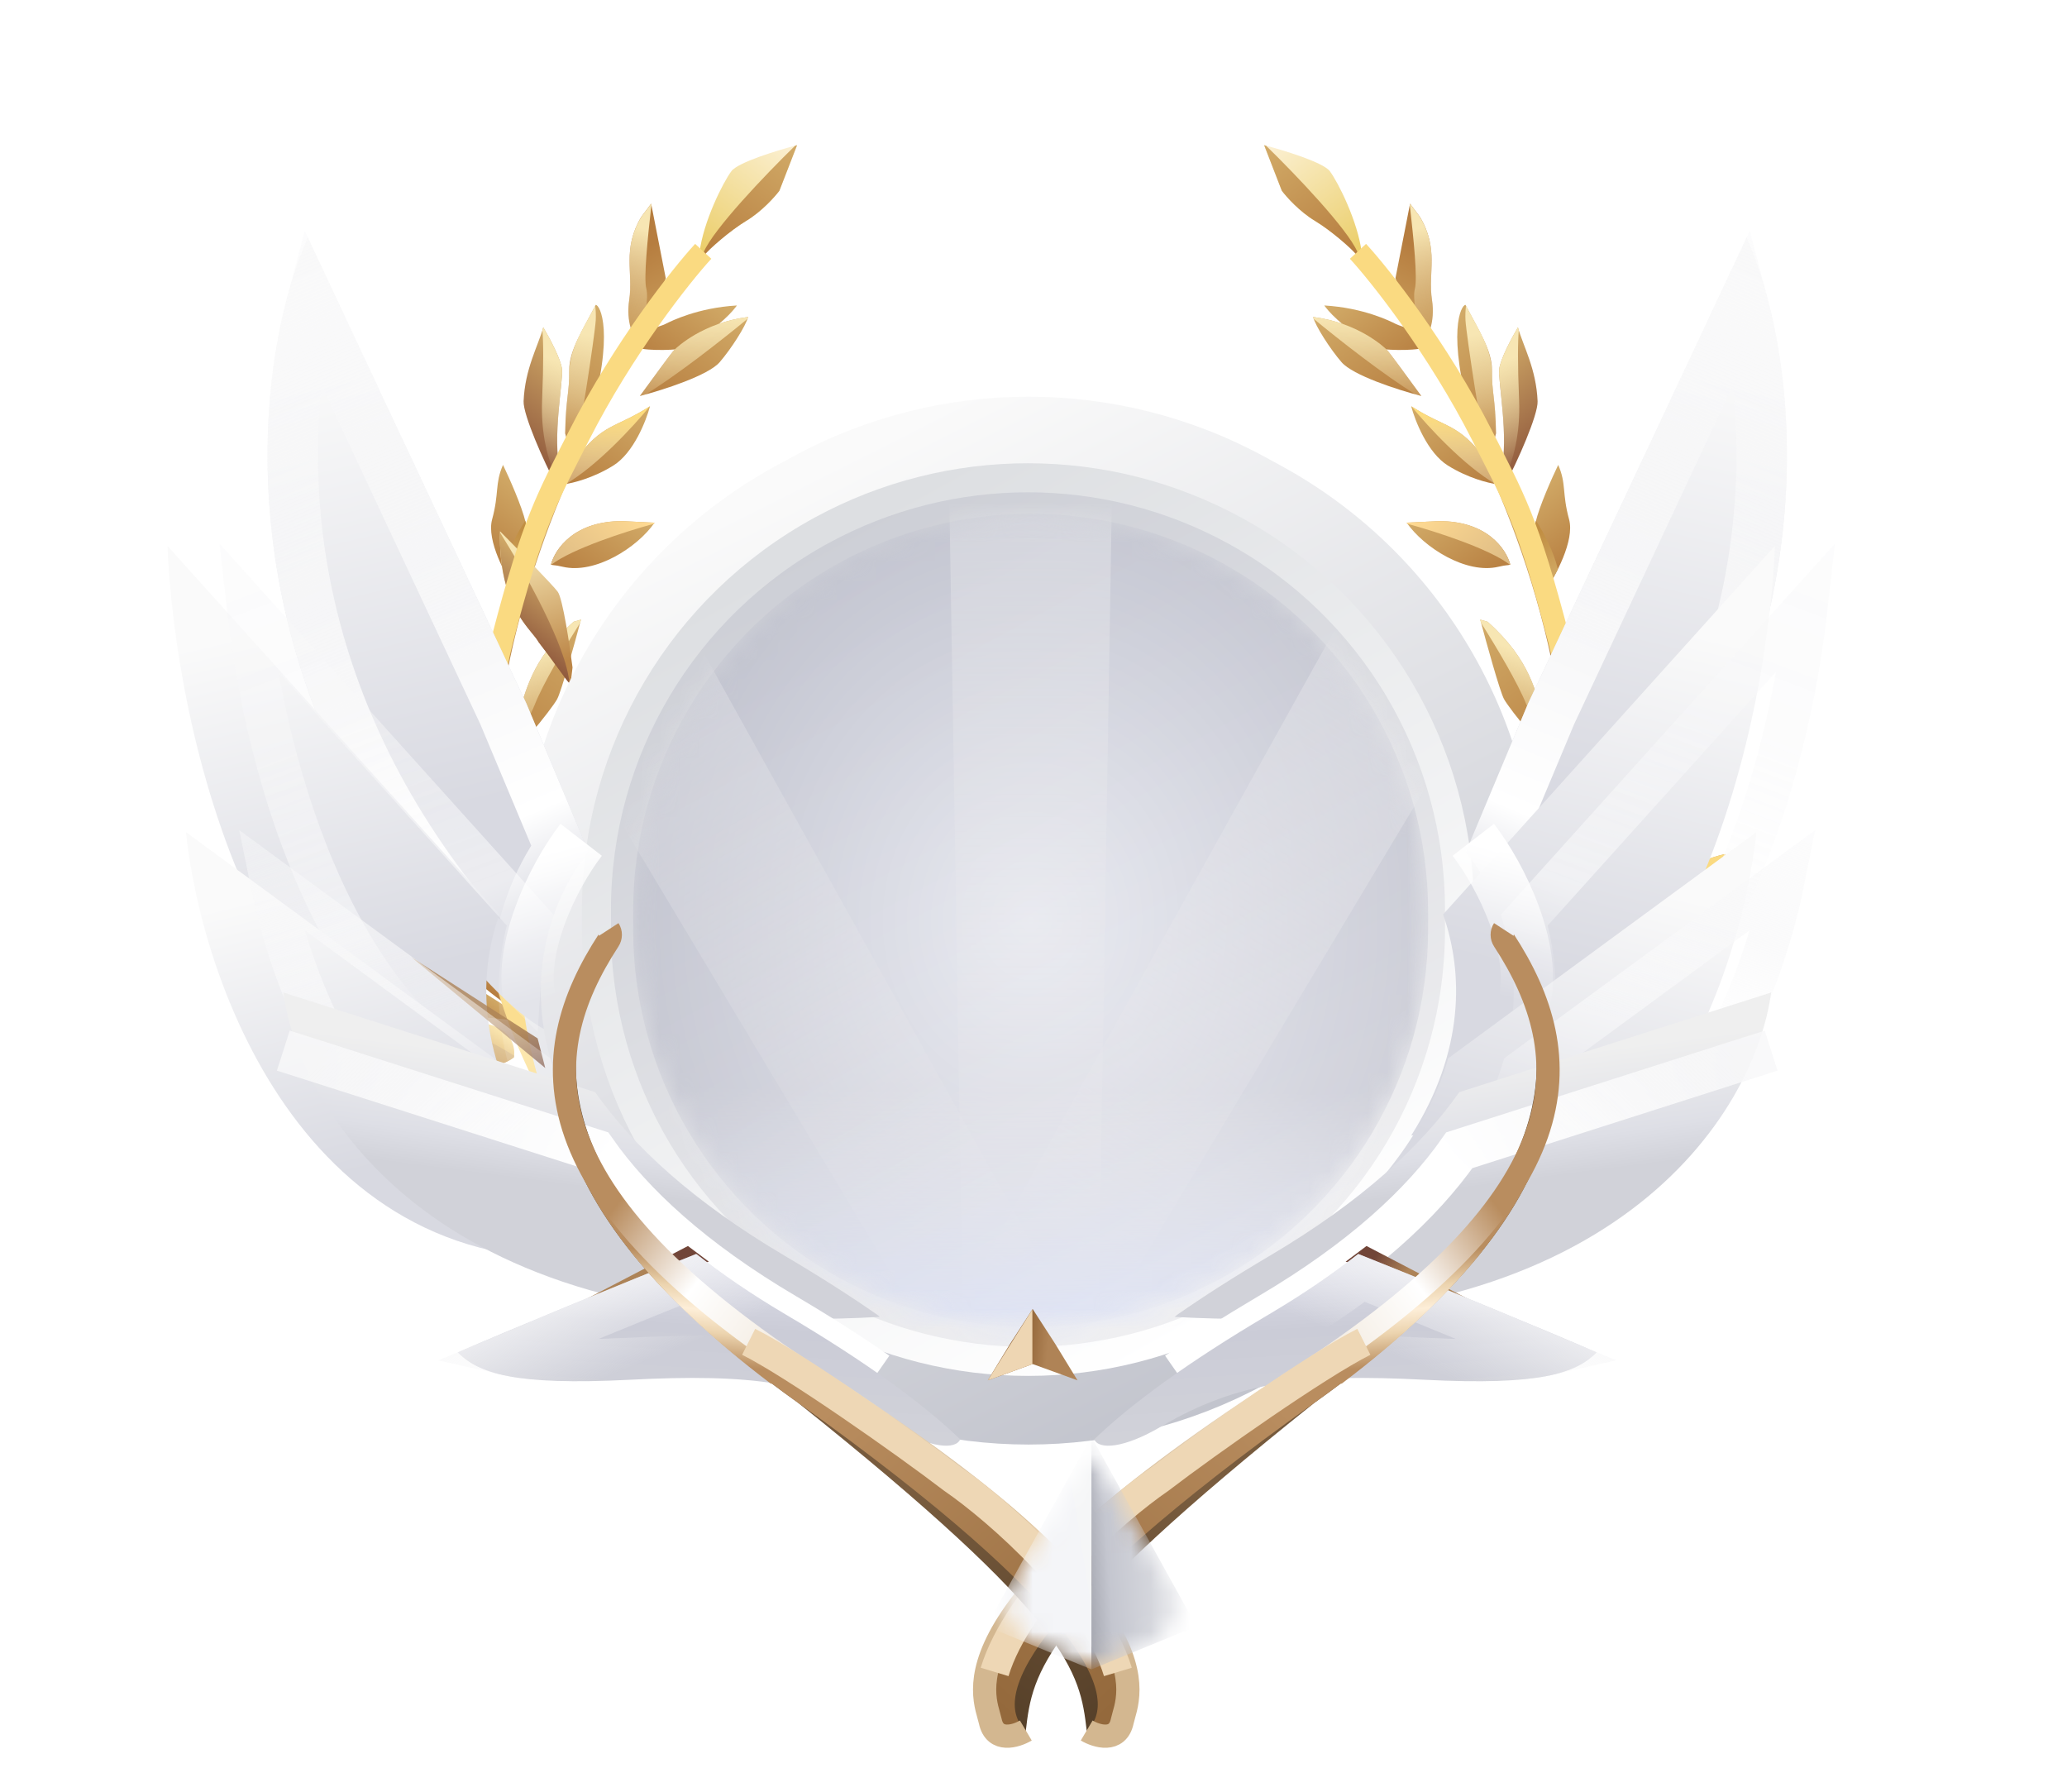 <svg width="105" height="91" viewBox="0 0 105 91" fill="none" xmlns="http://www.w3.org/2000/svg">
<path d="M24.389 46.827C24.539 46.94 25.457 49.063 25.898 50.11L26.158 51.333C25.318 50.754 23.559 49.428 23.238 48.757C22.918 48.086 22.93 46.486 22.976 45.77L24.389 46.827Z" fill="url(#paint0_linear_112_811)"/>
<path d="M28.917 18.786C28.91 17.801 29.605 16.755 30.262 15.484C30.462 15.477 31.267 16.823 29.901 21.529L29.267 22.964C29.064 23.89 28.938 22.816 28.709 22.008C28.746 20.127 28.927 20.017 28.917 18.786Z" fill="url(#paint1_linear_112_811)"/>
<path d="M33.791 16.459C34.104 16.302 35.436 15.634 37.435 15.514L37.435 15.514C37.247 15.765 36.707 16.487 34.78 17.689C34.482 17.76 33.04 17.856 32.31 17.653C32.148 17.766 32.329 17.52 32.381 17.363C32.876 16.657 33.477 16.617 33.791 16.459Z" fill="url(#paint2_linear_112_811)"/>
<path fill-rule="evenodd" clip-rule="evenodd" d="M25.466 32.545C27.453 24.012 32.132 16.84 35.725 12.696L35.882 12.813C32.343 16.895 28.037 24.27 26.077 32.687C24.119 41.095 24.692 50.665 31.249 59.465L30.746 59.84C24.053 50.857 23.477 41.087 25.466 32.545Z" fill="url(#paint3_linear_112_811)"/>
<path d="M33.819 14.131L33.078 10.345L32.584 11.004C31.591 12.66 32.18 13.835 31.962 15.239C31.788 16.362 32.19 17.204 32.404 17.331L33.155 16.131L33.819 14.131Z" fill="url(#paint4_linear_112_811)"/>
<path fill-rule="evenodd" clip-rule="evenodd" d="M33.09 10.411C32.899 12.103 32.692 14.138 32.832 14.665C32.96 15.145 32.74 16.236 32.48 17.211L32.404 17.331C32.19 17.204 31.788 16.362 31.962 15.239C32.036 14.765 32.017 14.317 31.999 13.868C31.963 12.987 31.926 12.101 32.584 11.004L33.078 10.345L33.09 10.411Z" fill="url(#paint5_linear_112_811)"/>
<path d="M28.302 35.509C28.515 35.12 29.198 32.654 29.513 31.47L29.136 31.58C26.904 33.582 26.742 35.174 26.273 36.39C25.804 37.605 24.105 39.419 25.029 39.033C25.954 38.648 28.036 35.996 28.302 35.509Z" fill="url(#paint6_linear_112_811)"/>
<path fill-rule="evenodd" clip-rule="evenodd" d="M29.468 31.636C28.687 32.873 27.59 34.71 27.166 35.785C26.769 36.791 25.844 38.118 25.094 39.004C25.072 39.015 25.05 39.025 25.029 39.033C24.493 39.257 24.84 38.74 25.318 38.029C25.663 37.515 26.076 36.9 26.273 36.39C26.358 36.17 26.432 35.938 26.511 35.694C26.868 34.585 27.308 33.221 29.136 31.58L29.513 31.47C29.498 31.523 29.484 31.578 29.468 31.636Z" fill="url(#paint7_linear_112_811)"/>
<path d="M26.7 26.526C26.517 25.724 25.858 24.249 25.552 23.611C25.13 24.568 25.365 25.038 24.999 26.38C24.705 27.452 25.695 29.266 26.226 30.039C26.46 29.203 26.883 27.329 26.7 26.526Z" fill="url(#paint8_linear_112_811)"/>
<path fill-rule="evenodd" clip-rule="evenodd" d="M26.681 26.446C26.688 26.474 26.694 26.5 26.7 26.526C26.883 27.329 26.46 29.203 26.226 30.039C26.038 29.765 25.792 29.361 25.567 28.905C25.802 27.961 26.282 27.06 26.681 26.446Z" fill="url(#paint9_linear_112_811)"/>
<path d="M28.549 18.755C28.498 18.247 27.893 17.123 27.597 16.624C27.327 17.596 26.667 18.718 26.598 20.38C26.57 21.067 27.632 23.471 28.242 24.596L28.453 23.922C28.043 22.244 28.612 19.39 28.549 18.755Z" fill="url(#paint10_linear_112_811)"/>
<path d="M31.157 23.644C32.185 23.003 32.827 21.368 33.02 20.631C31.226 21.786 30.645 21.45 29.189 23.395L28.689 24.588C29.084 24.54 30.13 24.285 31.157 23.644Z" fill="url(#paint11_linear_112_811)"/>
<path d="M24.596 36.8C23.972 34.806 21.714 33.388 20.663 33.026C21.914 36.654 22.721 35.838 23.498 36.958C24.12 37.854 24.658 38.266 24.754 38.289L24.596 36.8Z" fill="url(#paint12_linear_112_811)"/>
<path d="M23.854 32.622C23.64 32.227 21.864 30.024 21.003 28.972C21.422 31.488 21.879 33.298 22.531 34.129C23.052 34.793 24.136 36.912 24.613 37.889C24.66 37.696 24.755 37.202 24.76 36.776C24.768 36.243 24.121 33.115 23.854 32.622Z" fill="url(#paint13_linear_112_811)"/>
<path d="M28.293 40.691C27.128 41.778 26.055 43.88 25.664 44.795L25.556 46.771C26.271 45.968 27.761 44.19 27.998 43.506C28.236 42.822 28.294 41.345 28.293 40.691Z" fill="url(#paint14_linear_112_811)"/>
<path d="M23.87 39.928C23.788 39.514 22.993 38.57 22.606 38.15C22.403 38.814 22.09 40.476 22.461 41.812C22.833 43.147 24.061 44.363 24.629 44.804C24.741 44.676 24.903 44.333 24.651 43.988C24.337 43.558 23.973 40.446 23.87 39.928Z" fill="url(#paint15_linear_112_811)"/>
<path fill-rule="evenodd" clip-rule="evenodd" d="M24.543 44.735C23.545 42.846 22.885 39.93 22.592 38.196C22.597 38.181 22.601 38.165 22.606 38.15C22.993 38.57 23.788 39.514 23.87 39.928C23.896 40.058 23.938 40.349 23.991 40.72C24.152 41.834 24.416 43.665 24.651 43.988C24.903 44.333 24.741 44.676 24.629 44.804C24.602 44.783 24.573 44.76 24.543 44.735Z" fill="url(#paint16_linear_112_811)"/>
<path d="M23.799 51.673C24.169 51.597 25.594 51.759 26.261 51.85L26.354 51.529C26.108 51.377 25.432 50.956 24.691 50.48C23.95 50.004 22.621 50.498 22.049 50.805C22.478 51.126 23.429 51.748 23.799 51.673Z" fill="url(#paint17_linear_112_811)"/>
<path d="M37.153 8.694C37.491 8.242 39.519 7.625 40.491 7.373L39.592 9.687C39.357 10.001 38.692 10.746 37.908 11.217C37.125 11.689 36.031 12.571 35.723 12.96L35.535 12.82C35.729 11.251 36.73 9.259 37.153 8.694Z" fill="url(#paint18_linear_112_811)"/>
<path fill-rule="evenodd" clip-rule="evenodd" d="M35.754 12.788C36.265 11.619 38.84 8.912 40.392 7.399C40.426 7.39 40.459 7.381 40.491 7.373L39.592 9.687C39.357 10.001 38.691 10.746 37.908 11.217C37.125 11.689 36.039 12.626 35.731 13.015L35.754 12.788Z" fill="url(#paint19_linear_112_811)"/>
<g filter="url(#filter0_d_112_811)">
<path d="M34.265 14.807C34.403 14.675 35.708 13.439 38.003 13.148C37.883 13.614 37.133 14.779 36.557 15.445C35.981 16.11 33.737 16.843 32.504 17.161C33.261 16.128 34.127 14.939 34.265 14.807Z" fill="url(#paint20_linear_112_811)"/>
<path fill-rule="evenodd" clip-rule="evenodd" d="M37.973 13.242C37.985 13.209 37.995 13.177 38.003 13.148C35.708 13.439 34.403 14.675 34.265 14.807C34.139 14.928 33.398 15.94 32.692 16.905C32.629 16.991 32.566 17.076 32.504 17.161C32.597 17.137 32.696 17.111 32.799 17.082C34.419 16.084 36.684 14.305 37.973 13.242Z" fill="url(#paint21_linear_112_811)"/>
</g>
<path fill-rule="evenodd" clip-rule="evenodd" d="M30.236 15.533C30.262 15.748 30.277 16.002 30.263 16.267C30.224 16.973 29.369 22.697 29.103 23.184C29.085 23.216 29.068 23.242 29.051 23.263C28.988 23.15 28.925 22.884 28.854 22.583C28.81 22.396 28.762 22.195 28.709 22.008C28.729 21.026 28.787 20.526 28.837 20.098C28.883 19.706 28.922 19.374 28.917 18.786C28.997 17.801 29.379 17.105 29.86 16.23C29.981 16.011 30.107 15.781 30.236 15.533Z" fill="url(#paint22_linear_112_811)"/>
<path fill-rule="evenodd" clip-rule="evenodd" d="M28.31 24.378C27.827 23.39 27.466 22.037 27.539 20.301C27.618 18.4 27.602 17.334 27.553 16.772C27.569 16.723 27.584 16.673 27.597 16.624C27.893 17.123 28.498 18.247 28.549 18.755C28.569 18.958 28.524 19.389 28.468 19.935C28.348 21.096 28.174 22.781 28.453 23.922L28.31 24.378Z" fill="url(#paint23_linear_112_811)"/>
<path fill-rule="evenodd" clip-rule="evenodd" d="M33.008 20.639C32.424 21.013 31.969 21.23 31.57 21.42C30.75 21.811 30.167 22.089 29.189 23.395L28.689 24.587C28.707 24.585 28.727 24.583 28.748 24.58C30.322 23.659 32.144 21.694 33.008 20.639Z" fill="url(#paint24_linear_112_811)"/>
<g filter="url(#filter1_d_112_811)">
<path d="M27.985 25.726C28.142 25.778 28.138 25.728 28.589 25.835C30.23 26.222 32.373 24.861 33.251 23.595L31.644 23.518C29.198 23.49 28.204 24.91 27.985 25.726Z" fill="url(#paint25_linear_112_811)"/>
<path fill-rule="evenodd" clip-rule="evenodd" d="M33.211 23.652C33.225 23.633 33.238 23.613 33.251 23.595L31.644 23.518C29.198 23.49 28.204 24.91 27.985 25.726C27.991 25.728 27.997 25.729 28.003 25.731C29.079 24.913 31.774 24.044 33.211 23.652Z" fill="url(#paint26_linear_112_811)"/>
</g>
<g filter="url(#filter2_d_112_811)">
<path d="M25.384 27.108C25.132 26.764 23.322 24.913 22.448 24.031C22.358 27.881 24.061 29.007 24.407 29.658C25.231 30.715 25.82 31.629 26.032 31.804L26.133 30.949C25.988 29.813 25.635 27.453 25.384 27.108Z" fill="url(#paint27_linear_112_811)"/>
<path fill-rule="evenodd" clip-rule="evenodd" d="M22.447 24.091C22.39 27.152 23.473 28.474 24.076 29.21C24.222 29.388 24.34 29.532 24.407 29.658C24.783 30.14 25.11 30.592 25.375 30.958C25.643 31.33 25.848 31.612 25.974 31.747C25.828 29.881 23.733 26.142 22.447 24.091Z" fill="url(#paint28_linear_112_811)"/>
</g>
<path fill-rule="evenodd" clip-rule="evenodd" d="M24.739 37.136C23.944 35.191 22.143 31.347 21.014 28.984C21.879 30.041 23.641 32.228 23.854 32.621C24.121 33.115 24.768 36.242 24.761 36.776C24.759 36.893 24.751 37.016 24.739 37.136Z" fill="url(#paint29_linear_112_811)"/>
<g filter="url(#filter3_d_112_811)">
<path d="M25.034 35.952C25.145 34.233 26.034 32.914 26.465 32.469L26.521 33.441C27.289 35.974 25.737 38.11 24.865 38.861C24.875 38.607 24.923 37.671 25.034 35.952Z" fill="url(#paint30_linear_112_811)"/>
<path fill-rule="evenodd" clip-rule="evenodd" d="M26.454 32.481C25.999 33.379 25.58 35.033 25.491 37.959C25.266 38.295 25.071 38.584 24.902 38.829C24.889 38.84 24.877 38.85 24.865 38.861C24.875 38.607 24.923 37.671 25.034 35.952C25.144 34.248 26.019 32.937 26.454 32.481Z" fill="url(#paint31_linear_112_811)"/>
</g>
<path fill-rule="evenodd" clip-rule="evenodd" d="M24.713 38.27C24.153 36.575 21.921 34.215 20.677 33.063C21.522 35.498 22.163 35.907 22.731 36.268C22.999 36.439 23.25 36.599 23.499 36.957C24.059 37.764 24.55 38.178 24.713 38.27Z" fill="url(#paint32_linear_112_811)"/>
<path d="M35.723 12.764C34.601 13.981 31.657 17.702 29.423 22.102C27.82 25.259 27.089 26.425 25.516 32.494C25.144 33.929 24.421 37.609 24.507 40.845C24.381 42.889 24.723 48.291 27.094 53.55C27.77 55.068 29.455 58.43 30.786 59.739" stroke="#FADA81" stroke-width="1.117"/>
<g filter="url(#filter4_d_112_811)">
<path d="M25.299 41.291C25.721 40.285 25.754 39.526 25.884 39.33C26.647 41.321 26.814 43.257 26.87 43.641C26.914 43.948 25.871 45.782 25.345 46.661L24.721 43.11C24.962 41.871 24.799 42.483 25.299 41.291Z" fill="url(#paint33_linear_112_811)"/>
<path fill-rule="evenodd" clip-rule="evenodd" d="M25.963 39.54C25.938 39.47 25.911 39.4 25.884 39.33C25.833 39.408 25.796 39.574 25.745 39.81C25.666 40.167 25.553 40.684 25.299 41.291C25.046 41.893 24.963 42.035 24.911 42.188C24.861 42.337 24.84 42.497 24.721 43.11L25.33 46.577C25.992 45.029 26.038 41.504 25.963 39.54Z" fill="url(#paint34_linear_112_811)"/>
</g>
<g filter="url(#filter5_d_112_811)">
<path d="M22.454 41.757C21.914 40.961 20.608 40.539 20.022 40.427C19.834 40.678 20.72 42.548 21.186 43.452C21.38 43.564 21.935 43.904 22.606 44.367C23.278 44.831 24.293 44.862 24.716 44.82C24.187 44.13 22.994 42.553 22.454 41.757Z" fill="url(#paint35_linear_112_811)"/>
<path fill-rule="evenodd" clip-rule="evenodd" d="M24.422 44.833C24.537 44.833 24.637 44.828 24.716 44.82C24.187 44.13 22.994 42.553 22.454 41.757C21.914 40.961 20.608 40.539 20.022 40.427C20.017 40.434 20.013 40.442 20.009 40.451C20.457 41.324 21.693 42.855 24.422 44.833Z" fill="url(#paint36_linear_112_811)"/>
</g>
<g filter="url(#filter6_d_112_811)">
<path d="M25.387 49.288C24.653 48.856 22.452 48.74 21.443 48.736C22.754 50.647 22.965 50.169 23.993 50.889C24.816 51.465 25.742 51.038 26.102 50.753C26.17 50.444 26.121 49.719 25.387 49.288Z" fill="url(#paint37_linear_112_811)"/>
<path fill-rule="evenodd" clip-rule="evenodd" d="M26.117 50.663C24.05 49.377 22.355 48.882 21.453 48.751C22.358 50.066 22.737 50.239 23.228 50.463C23.443 50.561 23.68 50.669 23.993 50.889C24.062 50.937 24.132 50.978 24.202 51.013C24.369 51.064 24.533 51.114 24.693 51.161C25.289 51.237 25.843 50.958 26.102 50.753C26.108 50.726 26.113 50.696 26.117 50.663Z" fill="url(#paint38_linear_112_811)"/>
</g>
<path d="M80.317 46.827C80.167 46.94 79.248 49.063 78.808 50.11L78.548 51.333C79.387 50.754 81.147 49.428 81.467 48.757C81.788 48.086 81.776 46.486 81.73 45.77L80.317 46.827Z" fill="url(#paint39_linear_112_811)"/>
<path d="M75.789 18.786C75.796 17.801 75.101 16.755 74.444 15.484C74.243 15.477 73.439 16.823 74.805 21.529L75.439 22.964C75.641 23.89 75.768 22.816 75.996 22.008C75.96 20.127 75.779 20.017 75.789 18.786Z" fill="url(#paint40_linear_112_811)"/>
<path d="M70.915 16.459C70.602 16.302 69.27 15.634 67.271 15.514L67.271 15.514C67.458 15.765 67.999 16.487 69.926 17.689C70.224 17.76 71.666 17.856 72.395 17.653C72.558 17.766 72.377 17.52 72.325 17.363C71.829 16.657 71.228 16.617 70.915 16.459Z" fill="url(#paint41_linear_112_811)"/>
<path fill-rule="evenodd" clip-rule="evenodd" d="M79.239 32.545C77.252 24.012 72.574 16.84 68.981 12.696L68.824 12.814C72.363 16.895 76.669 24.271 78.629 32.687C80.586 41.096 80.014 50.665 73.457 59.466L73.96 59.84C80.653 50.857 81.228 41.087 79.239 32.545Z" fill="url(#paint42_linear_112_811)"/>
<path d="M70.887 14.131L71.628 10.345L72.121 11.004C73.115 12.66 72.525 13.835 72.743 15.239C72.918 16.362 72.516 17.204 72.302 17.331L71.55 16.131L70.887 14.131Z" fill="url(#paint43_linear_112_811)"/>
<path fill-rule="evenodd" clip-rule="evenodd" d="M71.615 10.411C71.807 12.103 72.014 14.138 71.874 14.665C71.746 15.145 71.966 16.236 72.226 17.211L72.302 17.331C72.516 17.204 72.918 16.362 72.743 15.239C72.67 14.765 72.688 14.317 72.707 13.868C72.743 12.987 72.779 12.101 72.121 11.004L71.628 10.345L71.615 10.411Z" fill="url(#paint44_linear_112_811)"/>
<path d="M76.403 35.509C76.191 35.12 75.508 32.654 75.193 31.47L75.569 31.58C77.801 33.582 77.964 35.174 78.433 36.39C78.902 37.605 80.601 39.419 79.676 39.033C78.751 38.648 76.669 35.996 76.403 35.509Z" fill="url(#paint45_linear_112_811)"/>
<path fill-rule="evenodd" clip-rule="evenodd" d="M75.237 31.637C76.019 32.874 77.115 34.711 77.539 35.785C77.936 36.791 78.861 38.118 79.611 39.003C79.633 39.014 79.655 39.025 79.676 39.033C80.213 39.257 79.865 38.74 79.388 38.029C79.043 37.515 78.629 36.9 78.433 36.39C78.348 36.17 78.273 35.938 78.194 35.694C77.837 34.585 77.398 33.221 75.569 31.58L75.193 31.47C75.207 31.523 75.222 31.579 75.237 31.637Z" fill="url(#paint46_linear_112_811)"/>
<path d="M78.005 26.527C78.188 25.724 78.847 24.249 79.154 23.612C79.576 24.569 79.34 25.039 79.707 26.38C80 27.453 79.011 29.267 78.48 30.04C78.245 29.203 77.823 27.329 78.005 26.527Z" fill="url(#paint47_linear_112_811)"/>
<path fill-rule="evenodd" clip-rule="evenodd" d="M78.025 26.446C78.018 26.474 78.011 26.501 78.005 26.527C77.823 27.329 78.245 29.203 78.479 30.04C78.668 29.766 78.913 29.361 79.139 28.906C78.904 27.962 78.424 27.06 78.025 26.446Z" fill="url(#paint48_linear_112_811)"/>
<path d="M76.157 18.755C76.208 18.247 76.812 17.123 77.108 16.624C77.379 17.596 78.039 18.718 78.107 20.38C78.136 21.067 77.074 23.471 76.464 24.596L76.253 23.922C76.662 22.244 76.094 19.39 76.157 18.755Z" fill="url(#paint49_linear_112_811)"/>
<path d="M73.549 23.644C72.521 23.003 71.879 21.368 71.686 20.631C73.48 21.786 74.061 21.45 75.517 23.395L76.017 24.588C75.622 24.54 74.576 24.285 73.549 23.644Z" fill="url(#paint50_linear_112_811)"/>
<path d="M80.11 36.8C80.733 34.806 82.991 33.388 84.042 33.026C82.791 36.654 81.985 35.838 81.207 36.958C80.585 37.854 80.048 38.266 79.951 38.289L80.11 36.8Z" fill="url(#paint51_linear_112_811)"/>
<path d="M80.852 32.622C81.066 32.227 82.841 30.024 83.702 28.972C83.284 31.488 82.827 33.298 82.175 34.129C81.654 34.793 80.57 36.913 80.093 37.889C80.046 37.696 79.951 37.202 79.945 36.776C79.938 36.243 80.585 33.115 80.852 32.622Z" fill="url(#paint52_linear_112_811)"/>
<path d="M76.413 40.691C77.578 41.778 78.651 43.88 79.042 44.795L79.149 46.771C78.434 45.968 76.945 44.19 76.707 43.506C76.47 42.822 76.412 41.345 76.413 40.691Z" fill="url(#paint53_linear_112_811)"/>
<path d="M80.835 39.928C80.918 39.515 81.713 38.571 82.1 38.15C82.303 38.814 82.616 40.476 82.244 41.812C81.873 43.147 80.645 44.363 80.077 44.804C79.965 44.676 79.803 44.333 80.054 43.989C80.368 43.558 80.733 40.446 80.835 39.928Z" fill="url(#paint54_linear_112_811)"/>
<path fill-rule="evenodd" clip-rule="evenodd" d="M80.163 44.735C81.16 42.846 81.821 39.93 82.114 38.197C82.109 38.181 82.104 38.165 82.1 38.15C81.713 38.571 80.918 39.515 80.835 39.928C80.81 40.058 80.768 40.349 80.714 40.721C80.554 41.834 80.29 43.666 80.054 43.989C79.803 44.333 79.965 44.676 80.077 44.804C80.104 44.783 80.133 44.76 80.163 44.735Z" fill="url(#paint55_linear_112_811)"/>
<path d="M80.907 51.673C80.537 51.597 79.112 51.759 78.445 51.85L78.352 51.529C78.597 51.377 79.274 50.956 80.015 50.48C80.755 50.004 82.085 50.498 82.656 50.805C82.228 51.126 81.277 51.748 80.907 51.673Z" fill="url(#paint56_linear_112_811)"/>
<path d="M67.553 8.694C67.215 8.242 65.186 7.625 64.215 7.373L65.113 9.687C65.348 10.001 66.014 10.746 66.797 11.217C67.581 11.689 68.674 12.571 68.982 12.96L69.171 12.82C68.977 11.251 67.975 9.259 67.553 8.694Z" fill="url(#paint57_linear_112_811)"/>
<path fill-rule="evenodd" clip-rule="evenodd" d="M68.951 12.788C68.44 11.619 65.865 8.912 64.313 7.399C64.279 7.39 64.246 7.381 64.215 7.373L65.114 9.687C65.348 10.001 66.014 10.746 66.797 11.217C67.581 11.689 68.667 12.626 68.975 13.015L68.951 12.788Z" fill="url(#paint58_linear_112_811)"/>
<g filter="url(#filter7_d_112_811)">
<path d="M70.441 14.807C70.303 14.675 68.998 13.439 66.703 13.148C66.823 13.614 67.573 14.779 68.149 15.445C68.725 16.11 70.969 16.843 72.202 17.161C71.445 16.128 70.579 14.939 70.441 14.807Z" fill="url(#paint59_linear_112_811)"/>
<path fill-rule="evenodd" clip-rule="evenodd" d="M66.732 13.242C66.72 13.209 66.71 13.177 66.703 13.148C68.998 13.439 70.303 14.675 70.441 14.807C70.567 14.928 71.308 15.94 72.014 16.905C72.077 16.991 72.14 17.076 72.202 17.161C72.109 17.137 72.01 17.111 71.906 17.082C70.287 16.084 68.022 14.305 66.732 13.242Z" fill="url(#paint60_linear_112_811)"/>
</g>
<path fill-rule="evenodd" clip-rule="evenodd" d="M74.47 15.533C74.444 15.748 74.429 16.003 74.444 16.268C74.482 16.973 75.337 22.698 75.603 23.184C75.621 23.216 75.638 23.242 75.655 23.264C75.718 23.151 75.781 22.884 75.852 22.583C75.896 22.396 75.944 22.195 75.996 22.008C75.977 21.026 75.919 20.526 75.869 20.098C75.823 19.706 75.784 19.374 75.789 18.786C75.709 17.802 75.327 17.105 74.846 16.23C74.725 16.011 74.599 15.781 74.47 15.533Z" fill="url(#paint61_linear_112_811)"/>
<path fill-rule="evenodd" clip-rule="evenodd" d="M76.395 24.377C76.878 23.39 77.239 22.037 77.167 20.301C77.087 18.399 77.103 17.332 77.152 16.771C77.136 16.722 77.122 16.673 77.108 16.624C76.812 17.123 76.208 18.247 76.157 18.755C76.137 18.958 76.181 19.389 76.238 19.935C76.357 21.096 76.531 22.781 76.253 23.922L76.395 24.377Z" fill="url(#paint62_linear_112_811)"/>
<path fill-rule="evenodd" clip-rule="evenodd" d="M71.7 20.64C72.283 21.014 72.737 21.231 73.136 21.421C73.957 21.811 74.54 22.089 75.517 23.396L76.017 24.588C75.999 24.586 75.98 24.583 75.96 24.58C74.385 23.661 72.563 21.695 71.7 20.64Z" fill="url(#paint63_linear_112_811)"/>
<g filter="url(#filter8_d_112_811)">
<path d="M76.721 25.725C76.564 25.777 76.569 25.728 76.117 25.834C74.477 26.222 72.334 24.86 71.455 23.594L73.062 23.518C75.509 23.489 76.503 24.91 76.721 25.725Z" fill="url(#paint64_linear_112_811)"/>
<path fill-rule="evenodd" clip-rule="evenodd" d="M71.495 23.651C71.482 23.632 71.468 23.613 71.455 23.594L73.062 23.518C75.509 23.489 76.503 24.91 76.721 25.725C76.715 25.727 76.71 25.729 76.704 25.731C75.628 24.912 72.933 24.044 71.495 23.651Z" fill="url(#paint65_linear_112_811)"/>
</g>
<g filter="url(#filter9_d_112_811)">
<path d="M79.322 27.108C79.574 26.764 81.384 24.913 82.258 24.031C82.347 27.88 80.645 29.007 80.299 29.657C79.475 30.715 78.886 31.629 78.674 31.804L78.573 30.949C78.718 29.812 79.071 27.453 79.322 27.108Z" fill="url(#paint66_linear_112_811)"/>
<path fill-rule="evenodd" clip-rule="evenodd" d="M82.259 24.091C82.316 27.152 81.233 28.473 80.629 29.209C80.484 29.387 80.366 29.531 80.299 29.657C79.923 30.139 79.596 30.591 79.331 30.957C79.063 31.329 78.859 31.611 78.733 31.746C78.879 29.88 80.974 26.142 82.259 24.091Z" fill="url(#paint67_linear_112_811)"/>
</g>
<path fill-rule="evenodd" clip-rule="evenodd" d="M79.968 37.136C80.762 35.191 82.563 31.348 83.692 28.984C82.827 30.041 81.065 32.228 80.852 32.622C80.585 33.115 79.939 36.243 79.946 36.776C79.947 36.893 79.956 37.016 79.968 37.136Z" fill="url(#paint68_linear_112_811)"/>
<g filter="url(#filter10_d_112_811)">
<path d="M79.672 35.952C79.561 34.233 78.672 32.914 78.241 32.469L78.185 33.441C77.417 35.974 78.969 38.11 79.841 38.861C79.831 38.607 79.783 37.671 79.672 35.952Z" fill="url(#paint69_linear_112_811)"/>
<path fill-rule="evenodd" clip-rule="evenodd" d="M78.252 32.481C78.707 33.379 79.125 35.033 79.215 37.959C79.439 38.296 79.635 38.584 79.804 38.829C79.816 38.84 79.829 38.85 79.841 38.861C79.831 38.607 79.782 37.671 79.672 35.952C79.562 34.248 78.687 32.937 78.252 32.481Z" fill="url(#paint70_linear_112_811)"/>
</g>
<path fill-rule="evenodd" clip-rule="evenodd" d="M79.993 38.27C80.553 36.576 82.785 34.215 84.029 33.063C83.184 35.498 82.543 35.907 81.975 36.269C81.707 36.439 81.456 36.599 81.207 36.958C80.647 37.765 80.156 38.179 79.993 38.27Z" fill="url(#paint71_linear_112_811)"/>
<path d="M68.983 12.764C70.105 13.981 73.049 17.702 75.282 22.102C76.886 25.259 77.617 26.425 79.19 32.494C79.562 33.929 80.284 37.609 80.199 40.845C80.325 42.889 79.983 48.291 77.612 53.55C76.936 55.068 75.251 58.43 73.92 59.739" stroke="#FADA81" stroke-width="1.117"/>
<g filter="url(#filter11_d_112_811)">
<path d="M79.407 41.291C78.985 40.285 78.952 39.526 78.821 39.33C78.058 41.321 77.891 43.257 77.836 43.641C77.792 43.948 78.834 45.783 79.361 46.661L79.985 43.111C79.743 41.872 79.907 42.483 79.407 41.291Z" fill="url(#paint72_linear_112_811)"/>
<path fill-rule="evenodd" clip-rule="evenodd" d="M78.743 39.541C78.768 39.471 78.794 39.401 78.821 39.33C78.873 39.408 78.909 39.575 78.961 39.81C79.039 40.168 79.152 40.684 79.407 41.291C79.66 41.893 79.743 42.035 79.795 42.188C79.845 42.337 79.865 42.497 79.985 43.111L79.376 46.578C78.714 45.03 78.667 41.505 78.743 39.541Z" fill="url(#paint73_linear_112_811)"/>
</g>
<g filter="url(#filter12_d_112_811)">
<path d="M82.252 41.757C82.792 40.961 84.098 40.539 84.684 40.427C84.872 40.678 83.986 42.548 83.52 43.452C83.326 43.564 82.771 43.904 82.1 44.367C81.428 44.831 80.414 44.862 79.99 44.82C80.519 44.13 81.712 42.553 82.252 41.757Z" fill="url(#paint74_linear_112_811)"/>
<path fill-rule="evenodd" clip-rule="evenodd" d="M80.284 44.833C80.169 44.833 80.069 44.828 79.99 44.82C80.519 44.13 81.712 42.553 82.252 41.757C82.792 40.961 84.098 40.539 84.684 40.427C84.689 40.434 84.693 40.442 84.697 40.451C84.249 41.324 83.013 42.855 80.284 44.833Z" fill="url(#paint75_linear_112_811)"/>
</g>
<g filter="url(#filter13_d_112_811)">
<path d="M79.319 49.288C80.053 48.856 82.254 48.74 83.263 48.736C81.951 50.647 81.74 50.169 80.712 50.889C79.89 51.465 78.964 51.038 78.603 50.753C78.536 50.444 78.584 49.719 79.319 49.288Z" fill="url(#paint76_linear_112_811)"/>
<path fill-rule="evenodd" clip-rule="evenodd" d="M78.589 50.663C80.656 49.377 82.35 48.882 83.252 48.751C82.348 50.066 81.969 50.239 81.478 50.463C81.262 50.561 81.025 50.669 80.712 50.889C80.643 50.937 80.574 50.978 80.504 51.013C80.337 51.064 80.173 51.114 80.013 51.161C79.416 51.237 78.863 50.958 78.604 50.753C78.598 50.726 78.593 50.696 78.589 50.663Z" fill="url(#paint77_linear_112_811)"/>
</g>
<path d="M40.265 23.197L39.459 23.635C31.388 28.026 26.364 36.479 26.364 45.667L26.364 47.848C26.364 57.037 31.388 65.49 39.459 69.88L40.265 70.319C47.738 74.384 56.762 74.384 64.236 70.319L65.041 69.88C73.112 65.49 78.137 57.037 78.137 47.848V45.667C78.137 36.479 73.112 28.026 65.041 23.635L64.236 23.197C56.762 19.132 47.738 19.132 40.265 23.197Z" fill="url(#paint78_linear_112_811)"/>
<path d="M30.299 47.223L30.299 46.187C30.299 38.157 34.69 30.769 41.744 26.931C48.276 23.378 56.163 23.378 62.694 26.931C69.749 30.769 74.14 38.157 74.14 46.187V47.223C74.14 55.254 69.749 62.642 62.694 66.479C56.163 70.032 48.276 70.032 41.744 66.479C34.69 62.642 30.299 55.254 30.299 47.223Z" fill="url(#paint79_linear_112_811)"/>
<g filter="url(#filter14_f_112_811)">
<path d="M30.299 47.223L30.299 46.187C30.299 38.157 34.69 30.769 41.744 26.931C48.276 23.378 56.163 23.378 62.694 26.931C69.749 30.769 74.14 38.157 74.14 46.187V47.223C74.14 55.254 69.749 62.642 62.694 66.479C56.163 70.032 48.276 70.032 41.744 66.479C34.69 62.642 30.299 55.254 30.299 47.223Z" stroke="url(#paint80_linear_112_811)" stroke-width="1.475"/>
</g>
<g opacity="0.5">
<mask id="mask0_112_811" style="mask-type:alpha" maskUnits="userSpaceOnUse" x="32" y="26" width="41" height="42">
<path d="M32.162 47.207L32.162 46.285C32.162 38.885 36.21 32.078 42.712 28.544C48.724 25.276 55.983 25.276 61.996 28.544C68.498 32.078 72.545 38.885 72.545 46.285V47.207C72.545 54.606 68.498 61.413 61.996 64.947C55.983 68.215 48.724 68.215 42.712 64.947C36.21 61.413 32.162 54.606 32.162 47.207Z" fill="#A6D3DE"/>
</mask>
<g mask="url(#mask0_112_811)">
<path d="M32.162 47.207L32.162 46.285C32.162 38.885 36.21 32.078 42.712 28.544C48.724 25.276 55.983 25.276 61.996 28.544C68.498 32.078 72.545 38.885 72.545 46.285V47.207C72.545 54.606 68.498 61.413 61.996 64.947C55.983 68.215 48.724 68.215 42.712 64.947C36.21 61.413 32.162 54.606 32.162 47.207Z" fill="url(#paint81_radial_112_811)"/>
<path opacity="0.5" d="M48.978 71.114L48.176 22.376H56.531L55.729 71.114H48.978Z" fill="url(#paint82_linear_112_811)"/>
<path opacity="0.5" d="M48.871 70.682L23.807 28.874L31.043 24.697L54.717 67.306L48.871 70.682Z" fill="url(#paint83_linear_112_811)"/>
<path opacity="0.5" d="M48.174 67.306L71.849 24.697L79.084 28.874L54.021 70.681L48.174 67.306Z" fill="url(#paint84_linear_112_811)"/>
<rect x="32.162" y="43.96" width="40.383" height="26.226" fill="url(#paint85_linear_112_811)"/>
<g filter="url(#filter15_i_112_811)">
<path d="M32.162 47.207L32.162 46.285C32.162 38.885 36.21 32.078 42.712 28.544C48.724 25.276 55.983 25.276 61.996 28.544C68.498 32.078 72.545 38.885 72.545 46.285V47.207C72.545 54.606 68.498 61.413 61.996 64.947C55.983 68.215 48.724 68.215 42.712 64.947C36.21 61.413 32.162 54.606 32.162 47.207Z" fill="#6052B4" fill-opacity="0.01"/>
</g>
</g>
</g>
<g filter="url(#filter16_d_112_811)">
<path fill-rule="evenodd" clip-rule="evenodd" d="M76.741 46.36C77.36 42.473 75.989 39.227 74.464 37.369L77.628 29.823L88.724 6.158C91.141 11.503 93.407 25.679 83.135 39.626C80.271 43.514 78.205 45.565 76.741 46.36Z" fill="url(#paint86_linear_112_811)"/>
<path d="M78.797 30.349L88.548 9.552C90.215 15.853 90.538 27.415 82.104 38.866C80.504 41.039 79.197 42.571 78.148 43.612C77.98 40.996 77.046 38.772 75.931 37.184L78.797 30.349Z" stroke="url(#paint87_linear_112_811)" stroke-width="2.562"/>
<g filter="url(#filter17_d_112_811)">
<path fill-rule="evenodd" clip-rule="evenodd" d="M74.536 51.769C77.257 47.468 77.185 43.477 76.153 40.543L93.009 21.825C92.624 31.169 88.419 50.238 74.672 51.755C74.626 51.76 74.581 51.764 74.536 51.769Z" fill="url(#paint88_linear_112_811)"/>
</g>
<path d="M77.437 40.824L91.781 24.895C91.302 29.195 90.142 34.562 87.961 39.302C85.508 44.635 81.864 48.979 76.615 50.352C78.256 46.795 78.222 43.479 77.437 40.824Z" stroke="url(#paint89_linear_112_811)" stroke-width="2.135"/>
<path opacity="0.8" d="M83.461 42.717L77.052 46.839L76.664 48.343L83.461 42.717Z" fill="url(#paint90_linear_112_811)"/>
<g filter="url(#filter18_d_112_811)">
<path fill-rule="evenodd" clip-rule="evenodd" d="M69.078 57.72C73.363 54.334 75.535 50.932 76.411 47.849L92.07 36.363C91.186 44.657 85.348 60.418 69.078 57.72Z" fill="url(#paint91_linear_112_811)"/>
</g>
<path d="M77.331 48.498L90.622 38.749C89.883 42.453 88.283 46.926 85.5 50.509C82.466 54.415 78.033 57.271 71.643 56.932C74.713 54.087 76.482 51.219 77.331 48.498Z" stroke="url(#paint92_linear_112_811)" stroke-width="2.135"/>
<path d="M84.216 49.327L74.579 51.87L73.842 53.07L84.216 49.327Z" fill="url(#paint93_linear_112_811)"/>
<g filter="url(#filter19_d_112_811)">
<path fill-rule="evenodd" clip-rule="evenodd" d="M74.13 52.519C72.216 55.248 69.153 58.084 64.485 60.839C62.682 61.904 61.128 62.899 59.796 63.829L59.67 63.933C82 65.235 89.154 53.571 89.971 47.458L74.13 52.519Z" fill="url(#paint94_linear_112_811)"/>
</g>
<path d="M59.795 63.829C61.128 62.899 62.682 61.904 64.486 60.839C69.154 58.084 72.216 55.248 74.131 52.519L89.971 47.458" stroke="url(#paint95_linear_112_811)" stroke-width="2.135"/>
<path d="M74.695 60.133L69.416 57.382L68.356 58.178L74.695 60.133Z" fill="url(#paint96_linear_112_811)"/>
<path fill-rule="evenodd" clip-rule="evenodd" d="M68.994 57.786C67.692 58.809 66.196 59.829 64.486 60.839C60.279 63.322 57.431 65.429 55.586 67.201C55.815 67.736 57.084 67.672 58.998 66.543C62.876 64.254 66.314 63.865 72.365 64.176C78.246 64.478 80.065 63.843 81.109 62.788C78.71 61.742 72.708 59.262 68.994 57.786Z" fill="url(#paint97_linear_112_811)"/>
<path d="M65.028 61.759C66.567 60.85 67.941 59.93 69.164 59.004C72.017 60.144 75.926 61.752 78.619 62.886C77.477 63.146 75.616 63.273 72.42 63.11C67.45 62.855 64.084 63.057 60.779 64.447C61.999 63.61 63.408 62.715 65.028 61.759Z" stroke="url(#paint98_linear_112_811)" stroke-width="2.135"/>
<path d="M74.84 36.752C76.283 38.621 78.099 42.361 77.417 45.008" stroke="url(#paint99_linear_112_811)" stroke-width="2.656"/>
<g filter="url(#filter20_d_112_811)">
<path d="M65.297 60.919C80.309 50.211 78.637 42.298 75.048 37.071C74.984 36.978 74.847 36.981 74.787 37.076C74.755 37.124 74.753 37.185 74.779 37.236C78.032 43.514 78.173 50.18 64.301 59.806C45.932 71.586 48.539 75.741 48.831 77.099C49.064 78.186 50.131 77.862 50.636 77.564C50.984 74.553 51.429 71.994 65.297 60.919Z" fill="url(#paint100_linear_112_811)"/>
<path d="M65.297 60.919C80.316 50.206 78.635 42.291 75.043 37.064C74.982 36.974 74.85 36.978 74.791 37.069C74.758 37.12 74.759 37.187 74.793 37.238C78.766 43.176 79.218 50.241 64.301 59.806C45.932 71.586 48.539 75.741 48.831 77.099C49.064 78.186 50.131 77.862 50.636 77.564C48.931 76.02 50.368 71.568 65.297 60.919Z" fill="url(#paint101_linear_112_811)"/>
<path fill-rule="evenodd" clip-rule="evenodd" d="M64.3 59.806C64.894 59.899 65.811 59.974 66.684 59.945C69.767 57.613 72.067 55.392 73.709 53.36C73.969 52.998 74.238 52.669 74.45 52.37C74.14 52.291 73.645 52.34 73.092 52.662C71.084 54.87 68.244 57.273 64.3 59.806Z" fill="url(#paint102_linear_112_811)"/>
<g filter="url(#filter21_f_112_811)">
<path d="M74.914 36.879V36.879C74.806 37.045 74.809 37.261 74.918 37.427C78.774 43.326 79.059 50.342 64.301 59.806C45.932 71.586 48.539 75.741 48.831 77.099C49.064 78.186 50.131 77.862 50.636 77.564" stroke="url(#paint103_linear_112_811)" stroke-width="1.18"/>
</g>
<g filter="url(#filter22_f_112_811)">
<path d="M49.05 74.589C50.223 70.7 55.12 66.387 57.459 64.78C59.9 62.914 65.447 59.011 67.806 57.822" stroke="#EED7B5" stroke-width="1.475"/>
</g>
</g>
</g>
<g filter="url(#filter23_d_112_811)">
<path fill-rule="evenodd" clip-rule="evenodd" d="M27.622 46.359C27.003 42.473 28.373 39.226 29.898 37.369L26.736 29.826L15.639 6.158C13.222 11.502 10.956 25.678 21.228 39.625C24.091 43.513 26.158 45.565 27.622 46.359Z" fill="url(#paint104_linear_112_811)"/>
<path d="M25.566 30.349L15.815 9.552C14.148 15.853 13.825 27.414 22.259 38.866C23.859 41.038 25.166 42.571 26.215 43.612C26.383 40.995 27.317 38.771 28.432 37.184L25.566 30.349Z" stroke="url(#paint105_linear_112_811)" stroke-width="2.562"/>
<g filter="url(#filter24_d_112_811)">
<path fill-rule="evenodd" clip-rule="evenodd" d="M29.827 51.769C27.106 47.468 27.178 43.477 28.21 40.544L11.354 21.825C11.738 31.169 15.944 50.238 29.691 51.754C29.736 51.759 29.782 51.764 29.827 51.769Z" fill="url(#paint106_linear_112_811)"/>
</g>
<path d="M26.925 40.824L12.581 24.895C13.06 29.195 14.221 34.562 16.401 39.302C18.855 44.634 22.498 48.979 27.747 50.351C26.106 46.795 26.14 43.479 26.925 40.824Z" stroke="url(#paint107_linear_112_811)" stroke-width="2.135"/>
<path opacity="0.8" d="M20.902 42.717L27.311 46.839L27.698 48.343L20.902 42.717Z" fill="url(#paint108_linear_112_811)"/>
<g filter="url(#filter25_d_112_811)">
<path fill-rule="evenodd" clip-rule="evenodd" d="M35.285 57.72C31 54.334 28.828 50.932 27.952 47.849L12.292 36.363C13.177 44.657 19.015 60.418 35.285 57.72Z" fill="url(#paint109_linear_112_811)"/>
</g>
<path d="M27.031 48.498L13.74 38.749C14.479 42.453 16.079 46.926 18.862 50.509C21.896 54.415 26.329 57.271 32.719 56.932C29.649 54.087 27.881 51.219 27.031 48.498Z" stroke="url(#paint110_linear_112_811)" stroke-width="2.135"/>
<path d="M20.146 49.327L29.783 51.869L30.52 53.069L20.146 49.327Z" fill="url(#paint111_linear_112_811)"/>
<g filter="url(#filter26_d_112_811)">
<path fill-rule="evenodd" clip-rule="evenodd" d="M30.232 52.519C32.147 55.248 35.209 58.084 39.877 60.839C41.681 61.904 43.236 62.899 44.568 63.829L44.692 63.933C22.363 65.235 15.209 53.571 14.392 47.457L30.232 52.519Z" fill="url(#paint112_linear_112_811)"/>
</g>
<path d="M44.567 63.829C43.235 62.899 41.681 61.903 39.877 60.839C35.209 58.084 32.146 55.248 30.232 52.519L14.392 47.457" stroke="url(#paint113_linear_112_811)" stroke-width="2.135"/>
<path d="M29.667 60.133L34.946 57.382L36.007 58.178L29.667 60.133Z" fill="url(#paint114_linear_112_811)"/>
<path fill-rule="evenodd" clip-rule="evenodd" d="M35.369 57.786C36.671 58.809 38.166 59.829 39.877 60.839C44.084 63.322 46.931 65.429 48.777 67.201C48.547 67.736 47.278 67.672 45.365 66.543C41.486 64.254 38.049 63.865 31.997 64.176C26.116 64.477 24.298 63.843 23.253 62.788C25.653 61.742 31.655 59.262 35.369 57.786Z" fill="url(#paint115_linear_112_811)"/>
<path d="M39.334 61.758C37.796 60.85 36.422 59.93 35.199 59.003C32.346 60.143 28.437 61.751 25.744 62.886C26.886 63.145 28.747 63.273 31.942 63.109C36.912 62.854 40.278 63.057 43.584 64.447C42.363 63.61 40.954 62.714 39.334 61.758Z" stroke="url(#paint116_linear_112_811)" stroke-width="2.135"/>
<path d="M29.523 36.752C28.08 38.621 26.263 42.361 26.945 45.009" stroke="url(#paint117_linear_112_811)" stroke-width="2.656"/>
<g filter="url(#filter27_d_112_811)">
<path d="M39.065 60.919C24.053 50.211 25.725 42.299 29.315 37.071C29.378 36.978 29.515 36.981 29.576 37.076C29.607 37.124 29.61 37.185 29.583 37.236C26.33 43.514 26.189 50.18 40.062 59.806C58.43 71.586 55.823 75.741 55.531 77.099C55.298 78.186 54.231 77.862 53.727 77.564C53.378 74.553 52.933 71.994 39.065 60.919Z" fill="url(#paint118_linear_112_811)"/>
<path d="M39.065 60.919C24.046 50.206 25.727 42.291 29.32 37.064C29.381 36.974 29.512 36.978 29.571 37.069C29.605 37.12 29.604 37.187 29.57 37.238C25.596 43.176 25.145 50.241 40.062 59.806C58.43 71.586 55.823 75.741 55.531 77.099C55.298 78.186 54.231 77.862 53.727 77.564C55.431 76.02 53.995 71.568 39.065 60.919Z" fill="url(#paint119_linear_112_811)"/>
<path fill-rule="evenodd" clip-rule="evenodd" d="M40.062 59.807C39.468 59.9 38.551 59.974 37.678 59.945C34.595 57.614 32.295 55.393 30.653 53.36C30.393 52.999 30.125 52.669 29.912 52.371C30.222 52.291 30.717 52.341 31.27 52.663C33.278 54.87 36.118 57.273 40.062 59.807Z" fill="url(#paint120_linear_112_811)"/>
<g filter="url(#filter28_f_112_811)">
<path d="M29.448 36.879V36.879C29.556 37.045 29.553 37.261 29.444 37.427C25.588 43.326 25.303 50.342 40.062 59.806C58.43 71.586 55.823 75.741 55.531 77.099C55.298 78.186 54.231 77.862 53.727 77.564" stroke="url(#paint121_linear_112_811)" stroke-width="1.18"/>
</g>
<g filter="url(#filter29_f_112_811)">
<path d="M55.312 74.589C54.139 70.7 49.242 66.387 46.904 64.78C44.462 62.914 38.916 59.011 36.556 57.822" stroke="#EED7B5" stroke-width="1.475"/>
</g>
</g>
</g>
<g filter="url(#filter30_d_112_811)">
<mask id="mask1_112_811" style="mask-type:alpha" maskUnits="userSpaceOnUse" x="48" y="66" width="9" height="12">
<path fill-rule="evenodd" clip-rule="evenodd" d="M52.488 77.221C52.493 77.219 52.498 77.219 52.502 77.221L52.513 77.225C52.52 77.228 52.528 77.222 52.528 77.213C52.528 77.209 52.531 77.204 52.536 77.203L55.398 76.116C56.669 75.634 57.188 74.114 56.477 72.956L52.464 66.42C52.464 66.419 52.462 66.419 52.462 66.42C52.462 66.419 52.46 66.419 52.46 66.42L48.464 72.929C47.745 74.1 48.272 75.635 49.558 76.117L52.455 77.203C52.459 77.204 52.462 77.209 52.462 77.214C52.462 77.222 52.47 77.228 52.478 77.225L52.488 77.221Z" fill="url(#paint122_linear_112_811)"/>
</mask>
<g mask="url(#mask1_112_811)">
<path d="M52.491 77.41L57.828 75.218L52.491 65.592L52.491 77.41Z" fill="url(#paint123_linear_112_811)"/>
<path d="M52.491 77.41L47.154 75.218L52.491 65.592L52.491 77.41Z" fill="url(#paint124_linear_112_811)"/>
</g>
</g>
<path d="M52.457 69.278L54.735 70.106L53.596 68.243L52.457 66.482L51.318 68.243L50.179 70.106L52.457 69.278Z" fill="url(#paint125_linear_112_811)"/>
<path fill-rule="evenodd" clip-rule="evenodd" d="M52.443 66.506V69.284L50.179 70.107L52.443 66.506Z" fill="#EED6B3"/>
<defs>
<filter id="filter0_d_112_811" x="31.029" y="13.148" width="8.449" height="8.439" filterUnits="userSpaceOnUse" color-interpolation-filters="sRGB">
<feFlood flood-opacity="0" result="BackgroundImageFix"/>
<feColorMatrix in="SourceAlpha" type="matrix" values="0 0 0 0 0 0 0 0 0 0 0 0 0 0 0 0 0 0 127 0" result="hardAlpha"/>
<feOffset dy="2.951"/>
<feGaussianBlur stdDeviation="0.738"/>
<feColorMatrix type="matrix" values="0 0 0 0 0.542 0 0 0 0 0.336 0 0 0 0 0.095 0 0 0 0.25 0"/>
<feBlend mode="normal" in2="BackgroundImageFix" result="effect1_dropShadow_112_811"/>
<feBlend mode="normal" in="SourceGraphic" in2="effect1_dropShadow_112_811" result="shape"/>
</filter>
<filter id="filter1_d_112_811" x="26.51" y="23.518" width="8.217" height="6.81" filterUnits="userSpaceOnUse" color-interpolation-filters="sRGB">
<feFlood flood-opacity="0" result="BackgroundImageFix"/>
<feColorMatrix in="SourceAlpha" type="matrix" values="0 0 0 0 0 0 0 0 0 0 0 0 0 0 0 0 0 0 127 0" result="hardAlpha"/>
<feOffset dy="2.951"/>
<feGaussianBlur stdDeviation="0.738"/>
<feColorMatrix type="matrix" values="0 0 0 0 0.542 0 0 0 0 0.336 0 0 0 0 0.095 0 0 0 0.25 0"/>
<feBlend mode="normal" in2="BackgroundImageFix" result="effect1_dropShadow_112_811"/>
<feBlend mode="normal" in="SourceGraphic" in2="effect1_dropShadow_112_811" result="shape"/>
</filter>
<filter id="filter2_d_112_811" x="22.444" y="24.031" width="8.115" height="12.199" filterUnits="userSpaceOnUse" color-interpolation-filters="sRGB">
<feFlood flood-opacity="0" result="BackgroundImageFix"/>
<feColorMatrix in="SourceAlpha" type="matrix" values="0 0 0 0 0 0 0 0 0 0 0 0 0 0 0 0 0 0 127 0" result="hardAlpha"/>
<feOffset dx="2.951" dy="2.951"/>
<feGaussianBlur stdDeviation="0.738"/>
<feColorMatrix type="matrix" values="0 0 0 0 0.542 0 0 0 0 0.336 0 0 0 0 0.095 0 0 0 0.25 0"/>
<feBlend mode="normal" in2="BackgroundImageFix" result="effect1_dropShadow_112_811"/>
<feBlend mode="normal" in="SourceGraphic" in2="effect1_dropShadow_112_811" result="shape"/>
</filter>
<filter id="filter3_d_112_811" x="23.39" y="32.469" width="4.813" height="10.818" filterUnits="userSpaceOnUse" color-interpolation-filters="sRGB">
<feFlood flood-opacity="0" result="BackgroundImageFix"/>
<feColorMatrix in="SourceAlpha" type="matrix" values="0 0 0 0 0 0 0 0 0 0 0 0 0 0 0 0 0 0 127 0" result="hardAlpha"/>
<feOffset dy="2.951"/>
<feGaussianBlur stdDeviation="0.738"/>
<feColorMatrix type="matrix" values="0 0 0 0 0.542 0 0 0 0 0.336 0 0 0 0 0.095 0 0 0 0.25 0"/>
<feBlend mode="normal" in2="BackgroundImageFix" result="effect1_dropShadow_112_811"/>
<feBlend mode="normal" in="SourceGraphic" in2="effect1_dropShadow_112_811" result="shape"/>
</filter>
<filter id="filter4_d_112_811" x="23.246" y="39.33" width="5.101" height="11.757" filterUnits="userSpaceOnUse" color-interpolation-filters="sRGB">
<feFlood flood-opacity="0" result="BackgroundImageFix"/>
<feColorMatrix in="SourceAlpha" type="matrix" values="0 0 0 0 0 0 0 0 0 0 0 0 0 0 0 0 0 0 127 0" result="hardAlpha"/>
<feOffset dy="2.951"/>
<feGaussianBlur stdDeviation="0.738"/>
<feColorMatrix type="matrix" values="0 0 0 0 0.542 0 0 0 0 0.336 0 0 0 0 0.095 0 0 0 0.25 0"/>
<feBlend mode="normal" in2="BackgroundImageFix" result="effect1_dropShadow_112_811"/>
<feBlend mode="normal" in="SourceGraphic" in2="effect1_dropShadow_112_811" result="shape"/>
</filter>
<filter id="filter5_d_112_811" x="19.996" y="40.427" width="9.145" height="8.832" filterUnits="userSpaceOnUse" color-interpolation-filters="sRGB">
<feFlood flood-opacity="0" result="BackgroundImageFix"/>
<feColorMatrix in="SourceAlpha" type="matrix" values="0 0 0 0 0 0 0 0 0 0 0 0 0 0 0 0 0 0 127 0" result="hardAlpha"/>
<feOffset dx="2.951" dy="2.951"/>
<feGaussianBlur stdDeviation="0.738"/>
<feColorMatrix type="matrix" values="0 0 0 0 0.542 0 0 0 0 0.336 0 0 0 0 0.095 0 0 0 0.25 0"/>
<feBlend mode="normal" in2="BackgroundImageFix" result="effect1_dropShadow_112_811"/>
<feBlend mode="normal" in="SourceGraphic" in2="effect1_dropShadow_112_811" result="shape"/>
</filter>
<filter id="filter6_d_112_811" x="19.968" y="48.736" width="7.632" height="6.865" filterUnits="userSpaceOnUse" color-interpolation-filters="sRGB">
<feFlood flood-opacity="0" result="BackgroundImageFix"/>
<feColorMatrix in="SourceAlpha" type="matrix" values="0 0 0 0 0 0 0 0 0 0 0 0 0 0 0 0 0 0 127 0" result="hardAlpha"/>
<feOffset dy="2.951"/>
<feGaussianBlur stdDeviation="0.738"/>
<feColorMatrix type="matrix" values="0 0 0 0 0.542 0 0 0 0 0.336 0 0 0 0 0.095 0 0 0 0.25 0"/>
<feBlend mode="normal" in2="BackgroundImageFix" result="effect1_dropShadow_112_811"/>
<feBlend mode="normal" in="SourceGraphic" in2="effect1_dropShadow_112_811" result="shape"/>
</filter>
<filter id="filter7_d_112_811" x="65.228" y="13.148" width="8.449" height="8.439" filterUnits="userSpaceOnUse" color-interpolation-filters="sRGB">
<feFlood flood-opacity="0" result="BackgroundImageFix"/>
<feColorMatrix in="SourceAlpha" type="matrix" values="0 0 0 0 0 0 0 0 0 0 0 0 0 0 0 0 0 0 127 0" result="hardAlpha"/>
<feOffset dy="2.951"/>
<feGaussianBlur stdDeviation="0.738"/>
<feColorMatrix type="matrix" values="0 0 0 0 0.542 0 0 0 0 0.336 0 0 0 0 0.095 0 0 0 0.25 0"/>
<feBlend mode="normal" in2="BackgroundImageFix" result="effect1_dropShadow_112_811"/>
<feBlend mode="normal" in="SourceGraphic" in2="effect1_dropShadow_112_811" result="shape"/>
</filter>
<filter id="filter8_d_112_811" x="69.98" y="23.517" width="8.217" height="6.81" filterUnits="userSpaceOnUse" color-interpolation-filters="sRGB">
<feFlood flood-opacity="0" result="BackgroundImageFix"/>
<feColorMatrix in="SourceAlpha" type="matrix" values="0 0 0 0 0 0 0 0 0 0 0 0 0 0 0 0 0 0 127 0" result="hardAlpha"/>
<feOffset dy="2.951"/>
<feGaussianBlur stdDeviation="0.738"/>
<feColorMatrix type="matrix" values="0 0 0 0 0.542 0 0 0 0 0.336 0 0 0 0 0.095 0 0 0 0.25 0"/>
<feBlend mode="normal" in2="BackgroundImageFix" result="effect1_dropShadow_112_811"/>
<feBlend mode="normal" in="SourceGraphic" in2="effect1_dropShadow_112_811" result="shape"/>
</filter>
<filter id="filter9_d_112_811" x="78.573" y="24.031" width="8.115" height="12.199" filterUnits="userSpaceOnUse" color-interpolation-filters="sRGB">
<feFlood flood-opacity="0" result="BackgroundImageFix"/>
<feColorMatrix in="SourceAlpha" type="matrix" values="0 0 0 0 0 0 0 0 0 0 0 0 0 0 0 0 0 0 127 0" result="hardAlpha"/>
<feOffset dx="2.951" dy="2.951"/>
<feGaussianBlur stdDeviation="0.738"/>
<feColorMatrix type="matrix" values="0 0 0 0 0.542 0 0 0 0 0.336 0 0 0 0 0.095 0 0 0 0.25 0"/>
<feBlend mode="normal" in2="BackgroundImageFix" result="effect1_dropShadow_112_811"/>
<feBlend mode="normal" in="SourceGraphic" in2="effect1_dropShadow_112_811" result="shape"/>
</filter>
<filter id="filter10_d_112_811" x="76.503" y="32.469" width="4.813" height="10.818" filterUnits="userSpaceOnUse" color-interpolation-filters="sRGB">
<feFlood flood-opacity="0" result="BackgroundImageFix"/>
<feColorMatrix in="SourceAlpha" type="matrix" values="0 0 0 0 0 0 0 0 0 0 0 0 0 0 0 0 0 0 127 0" result="hardAlpha"/>
<feOffset dy="2.951"/>
<feGaussianBlur stdDeviation="0.738"/>
<feColorMatrix type="matrix" values="0 0 0 0 0.542 0 0 0 0 0.336 0 0 0 0 0.095 0 0 0 0.25 0"/>
<feBlend mode="normal" in2="BackgroundImageFix" result="effect1_dropShadow_112_811"/>
<feBlend mode="normal" in="SourceGraphic" in2="effect1_dropShadow_112_811" result="shape"/>
</filter>
<filter id="filter11_d_112_811" x="76.359" y="39.33" width="5.101" height="11.757" filterUnits="userSpaceOnUse" color-interpolation-filters="sRGB">
<feFlood flood-opacity="0" result="BackgroundImageFix"/>
<feColorMatrix in="SourceAlpha" type="matrix" values="0 0 0 0 0 0 0 0 0 0 0 0 0 0 0 0 0 0 127 0" result="hardAlpha"/>
<feOffset dy="2.951"/>
<feGaussianBlur stdDeviation="0.738"/>
<feColorMatrix type="matrix" values="0 0 0 0 0.542 0 0 0 0 0.336 0 0 0 0 0.095 0 0 0 0.25 0"/>
<feBlend mode="normal" in2="BackgroundImageFix" result="effect1_dropShadow_112_811"/>
<feBlend mode="normal" in="SourceGraphic" in2="effect1_dropShadow_112_811" result="shape"/>
</filter>
<filter id="filter12_d_112_811" x="79.99" y="40.427" width="9.145" height="8.832" filterUnits="userSpaceOnUse" color-interpolation-filters="sRGB">
<feFlood flood-opacity="0" result="BackgroundImageFix"/>
<feColorMatrix in="SourceAlpha" type="matrix" values="0 0 0 0 0 0 0 0 0 0 0 0 0 0 0 0 0 0 127 0" result="hardAlpha"/>
<feOffset dx="2.951" dy="2.951"/>
<feGaussianBlur stdDeviation="0.738"/>
<feColorMatrix type="matrix" values="0 0 0 0 0.542 0 0 0 0 0.336 0 0 0 0 0.095 0 0 0 0.25 0"/>
<feBlend mode="normal" in2="BackgroundImageFix" result="effect1_dropShadow_112_811"/>
<feBlend mode="normal" in="SourceGraphic" in2="effect1_dropShadow_112_811" result="shape"/>
</filter>
<filter id="filter13_d_112_811" x="77.106" y="48.736" width="7.632" height="6.865" filterUnits="userSpaceOnUse" color-interpolation-filters="sRGB">
<feFlood flood-opacity="0" result="BackgroundImageFix"/>
<feColorMatrix in="SourceAlpha" type="matrix" values="0 0 0 0 0 0 0 0 0 0 0 0 0 0 0 0 0 0 127 0" result="hardAlpha"/>
<feOffset dy="2.951"/>
<feGaussianBlur stdDeviation="0.738"/>
<feColorMatrix type="matrix" values="0 0 0 0 0.542 0 0 0 0 0.336 0 0 0 0 0.095 0 0 0 0.25 0"/>
<feBlend mode="normal" in2="BackgroundImageFix" result="effect1_dropShadow_112_811"/>
<feBlend mode="normal" in="SourceGraphic" in2="effect1_dropShadow_112_811" result="shape"/>
</filter>
<filter id="filter14_f_112_811" x="29.118" y="23.086" width="46.202" height="47.238" filterUnits="userSpaceOnUse" color-interpolation-filters="sRGB">
<feFlood flood-opacity="0" result="BackgroundImageFix"/>
<feBlend mode="normal" in="SourceGraphic" in2="BackgroundImageFix" result="shape"/>
<feGaussianBlur stdDeviation="0.221" result="effect1_foregroundBlur_112_811"/>
</filter>
<filter id="filter15_i_112_811" x="32.162" y="26.093" width="40.383" height="41.305" filterUnits="userSpaceOnUse" color-interpolation-filters="sRGB">
<feFlood flood-opacity="0" result="BackgroundImageFix"/>
<feBlend mode="normal" in="SourceGraphic" in2="BackgroundImageFix" result="shape"/>
<feColorMatrix in="SourceAlpha" type="matrix" values="0 0 0 0 0 0 0 0 0 0 0 0 0 0 0 0 0 0 127 0" result="hardAlpha"/>
<feOffset/>
<feGaussianBlur stdDeviation="9.921"/>
<feComposite in2="hardAlpha" operator="arithmetic" k2="-1" k3="1"/>
<feColorMatrix type="matrix" values="0 0 0 0 0.297 0 0 0 0 0.33 0 0 0 0 0.446 0 0 0 1 0"/>
<feBlend mode="normal" in2="shape" result="effect1_innerShadow_112_811"/>
</filter>
<filter id="filter16_d_112_811" x="42.05" y="6.158" width="56.94" height="84.087" filterUnits="userSpaceOnUse" color-interpolation-filters="sRGB">
<feFlood flood-opacity="0" result="BackgroundImageFix"/>
<feColorMatrix in="SourceAlpha" type="matrix" values="0 0 0 0 0 0 0 0 0 0 0 0 0 0 0 0 0 0 127 0" result="hardAlpha"/>
<feOffset dy="5.901"/>
<feGaussianBlur stdDeviation="2.951"/>
<feColorMatrix type="matrix" values="0 0 0 0 0.381 0 0 0 0 0.417 0 0 0 0 0.508 0 0 0 0.38 0"/>
<feBlend mode="normal" in2="BackgroundImageFix" result="effect1_dropShadow_112_811"/>
<feBlend mode="normal" in="SourceGraphic" in2="effect1_dropShadow_112_811" result="shape"/>
</filter>
<filter id="filter17_d_112_811" x="65.995" y="16.131" width="29.861" height="41.333" filterUnits="userSpaceOnUse" color-interpolation-filters="sRGB">
<feFlood flood-opacity="0" result="BackgroundImageFix"/>
<feColorMatrix in="SourceAlpha" type="matrix" values="0 0 0 0 0 0 0 0 0 0 0 0 0 0 0 0 0 0 127 0" result="hardAlpha"/>
<feOffset dx="-2.847"/>
<feGaussianBlur stdDeviation="2.847"/>
<feColorMatrix type="matrix" values="0 0 0 0 0.447 0 0 0 0 0.444 0 0 0 0 0.579 0 0 0 0.12 0"/>
<feBlend mode="normal" in2="BackgroundImageFix" result="effect1_dropShadow_112_811"/>
<feBlend mode="normal" in="SourceGraphic" in2="effect1_dropShadow_112_811" result="shape"/>
</filter>
<filter id="filter18_d_112_811" x="60.537" y="30.669" width="34.381" height="33.052" filterUnits="userSpaceOnUse" color-interpolation-filters="sRGB">
<feFlood flood-opacity="0" result="BackgroundImageFix"/>
<feColorMatrix in="SourceAlpha" type="matrix" values="0 0 0 0 0 0 0 0 0 0 0 0 0 0 0 0 0 0 127 0" result="hardAlpha"/>
<feOffset dx="-2.847"/>
<feGaussianBlur stdDeviation="2.847"/>
<feColorMatrix type="matrix" values="0 0 0 0 0.447 0 0 0 0 0.444 0 0 0 0 0.579 0 0 0 0.12 0"/>
<feBlend mode="normal" in2="BackgroundImageFix" result="effect1_dropShadow_112_811"/>
<feBlend mode="normal" in="SourceGraphic" in2="effect1_dropShadow_112_811" result="shape"/>
</filter>
<filter id="filter19_d_112_811" x="45.435" y="30.272" width="58.771" height="45.047" filterUnits="userSpaceOnUse" color-interpolation-filters="sRGB">
<feFlood flood-opacity="0" result="BackgroundImageFix"/>
<feColorMatrix in="SourceAlpha" type="matrix" values="0 0 0 0 0 0 0 0 0 0 0 0 0 0 0 0 0 0 127 0" result="hardAlpha"/>
<feOffset dy="-2.951"/>
<feGaussianBlur stdDeviation="7.118"/>
<feColorMatrix type="matrix" values="0 0 0 0 0.366 0 0 0 0 0.351 0 0 0 0 0.533 0 0 0 0.2 0"/>
<feBlend mode="normal" in2="BackgroundImageFix" result="effect1_dropShadow_112_811"/>
<feBlend mode="normal" in="SourceGraphic" in2="effect1_dropShadow_112_811" result="shape"/>
</filter>
<filter id="filter20_d_112_811" x="45.001" y="36.558" width="38.654" height="50.736" filterUnits="userSpaceOnUse" color-interpolation-filters="sRGB">
<feFlood flood-opacity="0" result="BackgroundImageFix"/>
<feColorMatrix in="SourceAlpha" type="matrix" values="0 0 0 0 0 0 0 0 0 0 0 0 0 0 0 0 0 0 127 0" result="hardAlpha"/>
<feOffset dx="1.475" dy="4.426"/>
<feGaussianBlur stdDeviation="2.213"/>
<feColorMatrix type="matrix" values="0 0 0 0 0.7 0 0 0 0 0.526 0 0 0 0 0.265 0 0 0 0.5 0"/>
<feBlend mode="normal" in2="BackgroundImageFix" result="effect1_dropShadow_112_811"/>
<feBlend mode="normal" in="SourceGraphic" in2="effect1_dropShadow_112_811" result="shape"/>
</filter>
<filter id="filter21_f_112_811" x="47.509" y="36.115" width="30.687" height="42.769" filterUnits="userSpaceOnUse" color-interpolation-filters="sRGB">
<feFlood flood-opacity="0" result="BackgroundImageFix"/>
<feBlend mode="normal" in="SourceGraphic" in2="BackgroundImageFix" result="shape"/>
<feGaussianBlur stdDeviation="0.221" result="effect1_foregroundBlur_112_811"/>
</filter>
<filter id="filter22_f_112_811" x="42.442" y="51.262" width="31.597" height="29.441" filterUnits="userSpaceOnUse" color-interpolation-filters="sRGB">
<feFlood flood-opacity="0" result="BackgroundImageFix"/>
<feBlend mode="normal" in="SourceGraphic" in2="BackgroundImageFix" result="shape"/>
<feGaussianBlur stdDeviation="2.951" result="effect1_foregroundBlur_112_811"/>
</filter>
<filter id="filter23_d_112_811" x="5.372" y="6.157" width="56.94" height="84.088" filterUnits="userSpaceOnUse" color-interpolation-filters="sRGB">
<feFlood flood-opacity="0" result="BackgroundImageFix"/>
<feColorMatrix in="SourceAlpha" type="matrix" values="0 0 0 0 0 0 0 0 0 0 0 0 0 0 0 0 0 0 127 0" result="hardAlpha"/>
<feOffset dy="5.901"/>
<feGaussianBlur stdDeviation="2.951"/>
<feColorMatrix type="matrix" values="0 0 0 0 0.381 0 0 0 0 0.417 0 0 0 0 0.508 0 0 0 0.38 0"/>
<feBlend mode="normal" in2="BackgroundImageFix" result="effect1_dropShadow_112_811"/>
<feBlend mode="normal" in="SourceGraphic" in2="effect1_dropShadow_112_811" result="shape"/>
</filter>
<filter id="filter24_d_112_811" x="2.813" y="16.131" width="29.862" height="41.333" filterUnits="userSpaceOnUse" color-interpolation-filters="sRGB">
<feFlood flood-opacity="0" result="BackgroundImageFix"/>
<feColorMatrix in="SourceAlpha" type="matrix" values="0 0 0 0 0 0 0 0 0 0 0 0 0 0 0 0 0 0 127 0" result="hardAlpha"/>
<feOffset dx="-2.847"/>
<feGaussianBlur stdDeviation="2.847"/>
<feColorMatrix type="matrix" values="0 0 0 0 0.447 0 0 0 0 0.444 0 0 0 0 0.579 0 0 0 0.12 0"/>
<feBlend mode="normal" in2="BackgroundImageFix" result="effect1_dropShadow_112_811"/>
<feBlend mode="normal" in="SourceGraphic" in2="effect1_dropShadow_112_811" result="shape"/>
</filter>
<filter id="filter25_d_112_811" x="3.751" y="30.669" width="34.38" height="33.052" filterUnits="userSpaceOnUse" color-interpolation-filters="sRGB">
<feFlood flood-opacity="0" result="BackgroundImageFix"/>
<feColorMatrix in="SourceAlpha" type="matrix" values="0 0 0 0 0 0 0 0 0 0 0 0 0 0 0 0 0 0 127 0" result="hardAlpha"/>
<feOffset dx="-2.847"/>
<feGaussianBlur stdDeviation="2.847"/>
<feColorMatrix type="matrix" values="0 0 0 0 0.447 0 0 0 0 0.444 0 0 0 0 0.579 0 0 0 0.12 0"/>
<feBlend mode="normal" in2="BackgroundImageFix" result="effect1_dropShadow_112_811"/>
<feBlend mode="normal" in="SourceGraphic" in2="effect1_dropShadow_112_811" result="shape"/>
</filter>
<filter id="filter26_d_112_811" x="0.157" y="30.271" width="58.771" height="45.047" filterUnits="userSpaceOnUse" color-interpolation-filters="sRGB">
<feFlood flood-opacity="0" result="BackgroundImageFix"/>
<feColorMatrix in="SourceAlpha" type="matrix" values="0 0 0 0 0 0 0 0 0 0 0 0 0 0 0 0 0 0 127 0" result="hardAlpha"/>
<feOffset dy="-2.951"/>
<feGaussianBlur stdDeviation="7.118"/>
<feColorMatrix type="matrix" values="0 0 0 0 0.366 0 0 0 0 0.351 0 0 0 0 0.533 0 0 0 0.2 0"/>
<feBlend mode="normal" in2="BackgroundImageFix" result="effect1_dropShadow_112_811"/>
<feBlend mode="normal" in="SourceGraphic" in2="effect1_dropShadow_112_811" result="shape"/>
</filter>
<filter id="filter27_d_112_811" x="23.658" y="36.558" width="38.654" height="50.736" filterUnits="userSpaceOnUse" color-interpolation-filters="sRGB">
<feFlood flood-opacity="0" result="BackgroundImageFix"/>
<feColorMatrix in="SourceAlpha" type="matrix" values="0 0 0 0 0 0 0 0 0 0 0 0 0 0 0 0 0 0 127 0" result="hardAlpha"/>
<feOffset dx="1.475" dy="4.426"/>
<feGaussianBlur stdDeviation="2.213"/>
<feColorMatrix type="matrix" values="0 0 0 0 0.7 0 0 0 0 0.526 0 0 0 0 0.265 0 0 0 0.5 0"/>
<feBlend mode="normal" in2="BackgroundImageFix" result="effect1_dropShadow_112_811"/>
<feBlend mode="normal" in="SourceGraphic" in2="effect1_dropShadow_112_811" result="shape"/>
</filter>
<filter id="filter28_f_112_811" x="26.166" y="36.115" width="30.687" height="42.769" filterUnits="userSpaceOnUse" color-interpolation-filters="sRGB">
<feFlood flood-opacity="0" result="BackgroundImageFix"/>
<feBlend mode="normal" in="SourceGraphic" in2="BackgroundImageFix" result="shape"/>
<feGaussianBlur stdDeviation="0.221" result="effect1_foregroundBlur_112_811"/>
</filter>
<filter id="filter29_f_112_811" x="30.323" y="51.262" width="31.597" height="29.441" filterUnits="userSpaceOnUse" color-interpolation-filters="sRGB">
<feFlood flood-opacity="0" result="BackgroundImageFix"/>
<feBlend mode="normal" in="SourceGraphic" in2="BackgroundImageFix" result="shape"/>
<feGaussianBlur stdDeviation="2.951" result="effect1_foregroundBlur_112_811"/>
</filter>
<filter id="filter30_d_112_811" x="46.665" y="66.419" width="17.51" height="22.609" filterUnits="userSpaceOnUse" color-interpolation-filters="sRGB">
<feFlood flood-opacity="0" result="BackgroundImageFix"/>
<feColorMatrix in="SourceAlpha" type="matrix" values="0 0 0 0 0 0 0 0 0 0 0 0 0 0 0 0 0 0 127 0" result="hardAlpha"/>
<feOffset dx="2.951" dy="7.377"/>
<feGaussianBlur stdDeviation="2.213"/>
<feColorMatrix type="matrix" values="0 0 0 0 0.05 0 0 0 0 0.096 0 0 0 0 0.212 0 0 0 0.36 0"/>
<feBlend mode="normal" in2="BackgroundImageFix" result="effect1_dropShadow_112_811"/>
<feBlend mode="normal" in="SourceGraphic" in2="effect1_dropShadow_112_811" result="shape"/>
</filter>
<linearGradient id="paint0_linear_112_811" x1="25.33" y1="47.531" x2="23.794" y2="49.584" gradientUnits="userSpaceOnUse">
<stop stop-color="#D2AB68"/>
<stop offset="1" stop-color="#B67D3F"/>
</linearGradient>
<linearGradient id="paint1_linear_112_811" x1="31.771" y1="16.606" x2="27.392" y2="22.46" gradientUnits="userSpaceOnUse">
<stop stop-color="#D2AB68"/>
<stop offset="1" stop-color="#B67D3F"/>
</linearGradient>
<linearGradient id="paint2_linear_112_811" x1="36.268" y1="14.739" x2="33.223" y2="18.808" gradientUnits="userSpaceOnUse">
<stop stop-color="#D2AB68"/>
<stop offset="1" stop-color="#B67D3F"/>
</linearGradient>
<linearGradient id="paint3_linear_112_811" x1="25.154" y1="31.93" x2="26.762" y2="32.594" gradientUnits="userSpaceOnUse">
<stop stop-color="#D2AB68"/>
<stop offset="1" stop-color="#B67D3F"/>
</linearGradient>
<linearGradient id="paint4_linear_112_811" x1="35.368" y1="17.492" x2="32.884" y2="12.501" gradientUnits="userSpaceOnUse">
<stop stop-color="#D2AB68"/>
<stop offset="1" stop-color="#B67D3F"/>
</linearGradient>
<linearGradient id="paint5_linear_112_811" x1="33.525" y1="11.841" x2="32.157" y2="17.137" gradientUnits="userSpaceOnUse">
<stop stop-color="#F7E6B3"/>
<stop offset="1" stop-color="#F7E6B3" stop-opacity="0"/>
</linearGradient>
<linearGradient id="paint6_linear_112_811" x1="29.927" y1="31.78" x2="24.584" y2="38.923" gradientUnits="userSpaceOnUse">
<stop stop-color="#D2AB68"/>
<stop offset="1" stop-color="#B67D3F"/>
</linearGradient>
<linearGradient id="paint7_linear_112_811" x1="28.729" y1="32.611" x2="30.383" y2="37.101" gradientUnits="userSpaceOnUse">
<stop stop-color="#F7E6B3"/>
<stop offset="1" stop-color="#F7E6B3" stop-opacity="0"/>
</linearGradient>
<linearGradient id="paint8_linear_112_811" x1="27.31" y1="24.926" x2="24.468" y2="28.724" gradientUnits="userSpaceOnUse">
<stop stop-color="#D2AB68"/>
<stop offset="1" stop-color="#B67D3F"/>
</linearGradient>
<linearGradient id="paint9_linear_112_811" x1="26.787" y1="27.13" x2="25.51" y2="29.504" gradientUnits="userSpaceOnUse">
<stop stop-color="#C18E42"/>
<stop offset="1" stop-color="#D2AB68"/>
</linearGradient>
<linearGradient id="paint10_linear_112_811" x1="29.716" y1="18.209" x2="26.123" y2="23.011" gradientUnits="userSpaceOnUse">
<stop stop-color="#D2AB68"/>
<stop offset="1" stop-color="#8E573C"/>
</linearGradient>
<linearGradient id="paint11_linear_112_811" x1="32.558" y1="20.286" x2="29.107" y2="24.9" gradientUnits="userSpaceOnUse">
<stop stop-color="#D2AB68"/>
<stop offset="1" stop-color="#B67D3F"/>
</linearGradient>
<linearGradient id="paint12_linear_112_811" x1="23.342" y1="34.614" x2="22.077" y2="36.306" gradientUnits="userSpaceOnUse">
<stop stop-color="#D2AB68"/>
<stop offset="1" stop-color="#B67D3F"/>
</linearGradient>
<linearGradient id="paint13_linear_112_811" x1="24.299" y1="31.437" x2="21.317" y2="35.424" gradientUnits="userSpaceOnUse">
<stop stop-color="#C28766"/>
<stop offset="1" stop-color="#8E573C"/>
</linearGradient>
<linearGradient id="paint14_linear_112_811" x1="28.883" y1="41.133" x2="24.985" y2="46.343" gradientUnits="userSpaceOnUse">
<stop stop-color="#D2AB68"/>
<stop offset="1" stop-color="#B67D3F"/>
</linearGradient>
<linearGradient id="paint15_linear_112_811" x1="24.851" y1="39.83" x2="22.385" y2="43.125" gradientUnits="userSpaceOnUse">
<stop stop-color="#D2AB68"/>
<stop offset="1" stop-color="#B67D3F"/>
</linearGradient>
<linearGradient id="paint16_linear_112_811" x1="25.284" y1="39.615" x2="22.383" y2="43.494" gradientUnits="userSpaceOnUse">
<stop stop-color="#FADA81"/>
<stop offset="1" stop-color="#B67D3F"/>
</linearGradient>
<linearGradient id="paint17_linear_112_811" x1="24.848" y1="50.401" x2="23.65" y2="52.002" gradientUnits="userSpaceOnUse">
<stop stop-color="#D2AB68"/>
<stop offset="1" stop-color="#B67D3F"/>
</linearGradient>
<linearGradient id="paint18_linear_112_811" x1="40.004" y1="7.009" x2="35.707" y2="12.753" gradientUnits="userSpaceOnUse">
<stop stop-color="#FCF1D5"/>
<stop offset="1" stop-color="#EBCE6A"/>
</linearGradient>
<linearGradient id="paint19_linear_112_811" x1="40.493" y1="7.374" x2="36.196" y2="13.118" gradientUnits="userSpaceOnUse">
<stop stop-color="#D2AB68"/>
<stop offset="1" stop-color="#B67D3F"/>
</linearGradient>
<linearGradient id="paint20_linear_112_811" x1="37.387" y1="12.688" x2="33.489" y2="17.898" gradientUnits="userSpaceOnUse">
<stop stop-color="#D2AB68"/>
<stop offset="1" stop-color="#B67D3F"/>
</linearGradient>
<linearGradient id="paint21_linear_112_811" x1="36.348" y1="13.171" x2="36.487" y2="18.197" gradientUnits="userSpaceOnUse">
<stop stop-color="#F7E6B3"/>
<stop offset="1" stop-color="#F7E6B3" stop-opacity="0"/>
</linearGradient>
<linearGradient id="paint22_linear_112_811" x1="30.61" y1="17.148" x2="29.355" y2="23.18" gradientUnits="userSpaceOnUse">
<stop stop-color="#F7E6B3"/>
<stop offset="1" stop-color="#F7E6B3" stop-opacity="0"/>
</linearGradient>
<linearGradient id="paint23_linear_112_811" x1="28.497" y1="18.416" x2="26.498" y2="23.532" gradientUnits="userSpaceOnUse">
<stop stop-color="#F7E6B3"/>
<stop offset="1" stop-color="#F7E6B3" stop-opacity="0"/>
</linearGradient>
<linearGradient id="paint24_linear_112_811" x1="31.735" y1="20.8" x2="31.817" y2="24.22" gradientUnits="userSpaceOnUse">
<stop stop-color="#FFDD78"/>
<stop offset="1" stop-color="#FFF1C8" stop-opacity="0.38"/>
</linearGradient>
<linearGradient id="paint25_linear_112_811" x1="32.034" y1="22.684" x2="29.005" y2="26.733" gradientUnits="userSpaceOnUse">
<stop stop-color="#D2AB68"/>
<stop offset="1" stop-color="#B67D3F"/>
</linearGradient>
<linearGradient id="paint26_linear_112_811" x1="32.084" y1="22.623" x2="28.41" y2="26.337" gradientUnits="userSpaceOnUse">
<stop stop-color="#FFDA92"/>
<stop offset="1" stop-color="#DCBA84"/>
</linearGradient>
<linearGradient id="paint27_linear_112_811" x1="23.546" y1="24.853" x2="25.568" y2="30.723" gradientUnits="userSpaceOnUse">
<stop stop-color="#F7E6B3"/>
<stop offset="1" stop-color="#BC8647"/>
</linearGradient>
<linearGradient id="paint28_linear_112_811" x1="25.414" y1="26.31" x2="23.007" y2="29.527" gradientUnits="userSpaceOnUse">
<stop stop-color="#D2AB68"/>
<stop offset="1" stop-color="#8E573C"/>
</linearGradient>
<linearGradient id="paint29_linear_112_811" x1="22.782" y1="31.138" x2="20.745" y2="34.807" gradientUnits="userSpaceOnUse">
<stop stop-color="#F7E6B3"/>
<stop offset="1" stop-color="#F7E6B3" stop-opacity="0"/>
</linearGradient>
<linearGradient id="paint30_linear_112_811" x1="27.517" y1="33.257" x2="23.878" y2="38.122" gradientUnits="userSpaceOnUse">
<stop stop-color="#D2AB68"/>
<stop offset="1" stop-color="#B67D3F"/>
</linearGradient>
<linearGradient id="paint31_linear_112_811" x1="26.471" y1="32.396" x2="24.83" y2="38.529" gradientUnits="userSpaceOnUse">
<stop stop-color="#E0C087"/>
<stop offset="0.281" stop-color="#FFE49E"/>
<stop offset="1" stop-color="#753C1D"/>
</linearGradient>
<linearGradient id="paint32_linear_112_811" x1="22.217" y1="34.672" x2="20.85" y2="36.016" gradientUnits="userSpaceOnUse">
<stop stop-color="#B18253"/>
<stop offset="1" stop-color="#F7E6B3" stop-opacity="0"/>
</linearGradient>
<linearGradient id="paint33_linear_112_811" x1="27.47" y1="40.516" x2="23.759" y2="45.475" gradientUnits="userSpaceOnUse">
<stop stop-color="#D2AB68"/>
<stop offset="1" stop-color="#B67D3F"/>
</linearGradient>
<linearGradient id="paint34_linear_112_811" x1="26.389" y1="40.895" x2="24.897" y2="46.323" gradientUnits="userSpaceOnUse">
<stop stop-color="#F7E6B3"/>
<stop offset="1" stop-color="#F7E6B3" stop-opacity="0"/>
</linearGradient>
<linearGradient id="paint35_linear_112_811" x1="22.88" y1="41.941" x2="21.547" y2="43.722" gradientUnits="userSpaceOnUse">
<stop stop-color="#D2AB68"/>
<stop offset="1" stop-color="#B67D3F"/>
</linearGradient>
<linearGradient id="paint36_linear_112_811" x1="22.344" y1="41.577" x2="23.453" y2="44.218" gradientUnits="userSpaceOnUse">
<stop stop-color="#FADA81"/>
<stop offset="1" stop-color="#9A5E33"/>
</linearGradient>
<linearGradient id="paint37_linear_112_811" x1="24.577" y1="48.669" x2="23.179" y2="50.537" gradientUnits="userSpaceOnUse">
<stop stop-color="#FADA81"/>
<stop offset="1" stop-color="#B67D3F"/>
</linearGradient>
<linearGradient id="paint38_linear_112_811" x1="24.64" y1="49.495" x2="23.059" y2="51.609" gradientUnits="userSpaceOnUse">
<stop stop-color="#D2AB68"/>
<stop offset="1" stop-color="#B67D3F"/>
</linearGradient>
<linearGradient id="paint39_linear_112_811" x1="79.376" y1="47.531" x2="80.912" y2="49.584" gradientUnits="userSpaceOnUse">
<stop stop-color="#D2AB68"/>
<stop offset="1" stop-color="#B67D3F"/>
</linearGradient>
<linearGradient id="paint40_linear_112_811" x1="72.935" y1="16.606" x2="77.314" y2="22.46" gradientUnits="userSpaceOnUse">
<stop stop-color="#D2AB68"/>
<stop offset="1" stop-color="#B67D3F"/>
</linearGradient>
<linearGradient id="paint41_linear_112_811" x1="68.438" y1="14.739" x2="71.483" y2="18.808" gradientUnits="userSpaceOnUse">
<stop stop-color="#D2AB68"/>
<stop offset="1" stop-color="#B67D3F"/>
</linearGradient>
<linearGradient id="paint42_linear_112_811" x1="79.552" y1="31.93" x2="77.944" y2="32.595" gradientUnits="userSpaceOnUse">
<stop stop-color="#D2AB68"/>
<stop offset="1" stop-color="#B67D3F"/>
</linearGradient>
<linearGradient id="paint43_linear_112_811" x1="69.338" y1="17.492" x2="71.822" y2="12.502" gradientUnits="userSpaceOnUse">
<stop stop-color="#D2AB68"/>
<stop offset="1" stop-color="#B67D3F"/>
</linearGradient>
<linearGradient id="paint44_linear_112_811" x1="71.181" y1="11.841" x2="72.549" y2="17.137" gradientUnits="userSpaceOnUse">
<stop stop-color="#F7E6B3"/>
<stop offset="1" stop-color="#F7E6B3" stop-opacity="0"/>
</linearGradient>
<linearGradient id="paint45_linear_112_811" x1="74.778" y1="31.78" x2="80.122" y2="38.923" gradientUnits="userSpaceOnUse">
<stop stop-color="#D2AB68"/>
<stop offset="1" stop-color="#B67D3F"/>
</linearGradient>
<linearGradient id="paint46_linear_112_811" x1="75.977" y1="32.611" x2="74.323" y2="37.102" gradientUnits="userSpaceOnUse">
<stop stop-color="#F7E6B3"/>
<stop offset="1" stop-color="#F7E6B3" stop-opacity="0"/>
</linearGradient>
<linearGradient id="paint47_linear_112_811" x1="77.396" y1="24.927" x2="80.237" y2="28.725" gradientUnits="userSpaceOnUse">
<stop stop-color="#D2AB68"/>
<stop offset="1" stop-color="#B67D3F"/>
</linearGradient>
<linearGradient id="paint48_linear_112_811" x1="77.918" y1="27.13" x2="79.195" y2="29.504" gradientUnits="userSpaceOnUse">
<stop stop-color="#C18E42"/>
<stop offset="1" stop-color="#D2AB68"/>
</linearGradient>
<linearGradient id="paint49_linear_112_811" x1="74.99" y1="18.209" x2="78.582" y2="23.011" gradientUnits="userSpaceOnUse">
<stop stop-color="#D2AB68"/>
<stop offset="1" stop-color="#8E573C"/>
</linearGradient>
<linearGradient id="paint50_linear_112_811" x1="72.148" y1="20.286" x2="75.6" y2="24.9" gradientUnits="userSpaceOnUse">
<stop stop-color="#D2AB68"/>
<stop offset="1" stop-color="#B67D3F"/>
</linearGradient>
<linearGradient id="paint51_linear_112_811" x1="81.363" y1="34.614" x2="82.629" y2="36.306" gradientUnits="userSpaceOnUse">
<stop stop-color="#D2AB68"/>
<stop offset="1" stop-color="#B67D3F"/>
</linearGradient>
<linearGradient id="paint52_linear_112_811" x1="80.406" y1="31.438" x2="83.389" y2="35.424" gradientUnits="userSpaceOnUse">
<stop stop-color="#C28766"/>
<stop offset="1" stop-color="#8E573C"/>
</linearGradient>
<linearGradient id="paint53_linear_112_811" x1="75.822" y1="41.133" x2="79.72" y2="46.343" gradientUnits="userSpaceOnUse">
<stop stop-color="#D2AB68"/>
<stop offset="1" stop-color="#B67D3F"/>
</linearGradient>
<linearGradient id="paint54_linear_112_811" x1="79.855" y1="39.83" x2="82.321" y2="43.126" gradientUnits="userSpaceOnUse">
<stop stop-color="#D2AB68"/>
<stop offset="1" stop-color="#B67D3F"/>
</linearGradient>
<linearGradient id="paint55_linear_112_811" x1="79.421" y1="39.616" x2="82.323" y2="43.494" gradientUnits="userSpaceOnUse">
<stop stop-color="#FADA81"/>
<stop offset="1" stop-color="#B67D3F"/>
</linearGradient>
<linearGradient id="paint56_linear_112_811" x1="79.858" y1="50.401" x2="81.056" y2="52.002" gradientUnits="userSpaceOnUse">
<stop stop-color="#D2AB68"/>
<stop offset="1" stop-color="#B67D3F"/>
</linearGradient>
<linearGradient id="paint57_linear_112_811" x1="64.701" y1="7.009" x2="68.998" y2="12.753" gradientUnits="userSpaceOnUse">
<stop stop-color="#FCF1D5"/>
<stop offset="1" stop-color="#EBCE6A"/>
</linearGradient>
<linearGradient id="paint58_linear_112_811" x1="64.213" y1="7.374" x2="68.51" y2="13.118" gradientUnits="userSpaceOnUse">
<stop stop-color="#D2AB68"/>
<stop offset="1" stop-color="#B67D3F"/>
</linearGradient>
<linearGradient id="paint59_linear_112_811" x1="67.319" y1="12.688" x2="71.217" y2="17.898" gradientUnits="userSpaceOnUse">
<stop stop-color="#D2AB68"/>
<stop offset="1" stop-color="#B67D3F"/>
</linearGradient>
<linearGradient id="paint60_linear_112_811" x1="68.357" y1="13.171" x2="68.219" y2="18.197" gradientUnits="userSpaceOnUse">
<stop stop-color="#F7E6B3"/>
<stop offset="1" stop-color="#F7E6B3" stop-opacity="0"/>
</linearGradient>
<linearGradient id="paint61_linear_112_811" x1="74.096" y1="17.148" x2="75.351" y2="23.18" gradientUnits="userSpaceOnUse">
<stop stop-color="#F7E6B3"/>
<stop offset="1" stop-color="#F7E6B3" stop-opacity="0"/>
</linearGradient>
<linearGradient id="paint62_linear_112_811" x1="76.208" y1="18.416" x2="78.207" y2="23.532" gradientUnits="userSpaceOnUse">
<stop stop-color="#F7E6B3"/>
<stop offset="1" stop-color="#F7E6B3" stop-opacity="0"/>
</linearGradient>
<linearGradient id="paint63_linear_112_811" x1="72.972" y1="20.801" x2="72.889" y2="24.22" gradientUnits="userSpaceOnUse">
<stop stop-color="#FFDD78"/>
<stop offset="1" stop-color="#FFF1C8" stop-opacity="0.38"/>
</linearGradient>
<linearGradient id="paint64_linear_112_811" x1="72.673" y1="22.684" x2="75.702" y2="26.733" gradientUnits="userSpaceOnUse">
<stop stop-color="#D2AB68"/>
<stop offset="1" stop-color="#B67D3F"/>
</linearGradient>
<linearGradient id="paint65_linear_112_811" x1="72.623" y1="22.623" x2="76.297" y2="26.336" gradientUnits="userSpaceOnUse">
<stop stop-color="#FFDA92"/>
<stop offset="1" stop-color="#DCBA84"/>
</linearGradient>
<linearGradient id="paint66_linear_112_811" x1="81.159" y1="24.853" x2="79.138" y2="30.722" gradientUnits="userSpaceOnUse">
<stop stop-color="#F7E6B3"/>
<stop offset="1" stop-color="#BC8647"/>
</linearGradient>
<linearGradient id="paint67_linear_112_811" x1="79.293" y1="26.31" x2="81.699" y2="29.527" gradientUnits="userSpaceOnUse">
<stop stop-color="#D2AB68"/>
<stop offset="1" stop-color="#8E573C"/>
</linearGradient>
<linearGradient id="paint68_linear_112_811" x1="81.924" y1="31.139" x2="83.961" y2="34.807" gradientUnits="userSpaceOnUse">
<stop stop-color="#F7E6B3"/>
<stop offset="1" stop-color="#F7E6B3" stop-opacity="0"/>
</linearGradient>
<linearGradient id="paint69_linear_112_811" x1="77.189" y1="33.257" x2="80.828" y2="38.122" gradientUnits="userSpaceOnUse">
<stop stop-color="#D2AB68"/>
<stop offset="1" stop-color="#B67D3F"/>
</linearGradient>
<linearGradient id="paint70_linear_112_811" x1="78.235" y1="32.396" x2="79.876" y2="38.529" gradientUnits="userSpaceOnUse">
<stop stop-color="#E0C087"/>
<stop offset="0.281" stop-color="#FFE49E"/>
<stop offset="1" stop-color="#753C1D"/>
</linearGradient>
<linearGradient id="paint71_linear_112_811" x1="82.489" y1="34.672" x2="83.856" y2="36.016" gradientUnits="userSpaceOnUse">
<stop stop-color="#B18253"/>
<stop offset="1" stop-color="#F7E6B3" stop-opacity="0"/>
</linearGradient>
<linearGradient id="paint72_linear_112_811" x1="77.236" y1="40.516" x2="80.946" y2="45.475" gradientUnits="userSpaceOnUse">
<stop stop-color="#D2AB68"/>
<stop offset="1" stop-color="#B67D3F"/>
</linearGradient>
<linearGradient id="paint73_linear_112_811" x1="78.317" y1="40.895" x2="79.809" y2="46.323" gradientUnits="userSpaceOnUse">
<stop stop-color="#F7E6B3"/>
<stop offset="1" stop-color="#F7E6B3" stop-opacity="0"/>
</linearGradient>
<linearGradient id="paint74_linear_112_811" x1="81.826" y1="41.941" x2="83.159" y2="43.722" gradientUnits="userSpaceOnUse">
<stop stop-color="#D2AB68"/>
<stop offset="1" stop-color="#B67D3F"/>
</linearGradient>
<linearGradient id="paint75_linear_112_811" x1="82.362" y1="41.577" x2="81.253" y2="44.218" gradientUnits="userSpaceOnUse">
<stop stop-color="#FADA81"/>
<stop offset="1" stop-color="#9A5E33"/>
</linearGradient>
<linearGradient id="paint76_linear_112_811" x1="80.128" y1="48.669" x2="81.526" y2="50.537" gradientUnits="userSpaceOnUse">
<stop stop-color="#FADA81"/>
<stop offset="1" stop-color="#B67D3F"/>
</linearGradient>
<linearGradient id="paint77_linear_112_811" x1="80.066" y1="49.495" x2="81.647" y2="51.609" gradientUnits="userSpaceOnUse">
<stop stop-color="#D2AB68"/>
<stop offset="1" stop-color="#B67D3F"/>
</linearGradient>
<linearGradient id="paint78_linear_112_811" x1="41.378" y1="23.925" x2="64.676" y2="70.21" gradientUnits="userSpaceOnUse">
<stop stop-color="#FAFAFA"/>
<stop offset="1" stop-color="#C2C4CD"/>
</linearGradient>
<linearGradient id="paint79_linear_112_811" x1="41.171" y1="27.756" x2="61.259" y2="64.826" gradientUnits="userSpaceOnUse">
<stop stop-color="#CDCFD6"/>
<stop offset="1" stop-color="#EFEFF1"/>
</linearGradient>
<linearGradient id="paint80_linear_112_811" x1="43.346" y1="26.41" x2="64.987" y2="65.344" gradientUnits="userSpaceOnUse">
<stop stop-color="#DDDFE2"/>
<stop offset="1" stop-color="white"/>
</linearGradient>
<radialGradient id="paint81_radial_112_811" cx="0" cy="0" r="1" gradientUnits="userSpaceOnUse" gradientTransform="translate(52.354 46.746) rotate(90) scale(23.442 20.192)">
<stop stop-color="#F5F7FF"/>
<stop offset="1" stop-color="#B3B5C5"/>
</radialGradient>
<linearGradient id="paint82_linear_112_811" x1="52.353" y1="22.376" x2="52.353" y2="71.114" gradientUnits="userSpaceOnUse">
<stop stop-color="white"/>
<stop offset="1" stop-color="#F2EDED" stop-opacity="0"/>
</linearGradient>
<linearGradient id="paint83_linear_112_811" x1="27.425" y1="26.785" x2="51.794" y2="68.994" gradientUnits="userSpaceOnUse">
<stop stop-color="white"/>
<stop offset="1" stop-color="#F2EDED" stop-opacity="0"/>
</linearGradient>
<linearGradient id="paint84_linear_112_811" x1="75.467" y1="26.785" x2="51.097" y2="68.994" gradientUnits="userSpaceOnUse">
<stop stop-color="white"/>
<stop offset="1" stop-color="#F2EDED" stop-opacity="0"/>
</linearGradient>
<linearGradient id="paint85_linear_112_811" x1="52.354" y1="55.332" x2="52.232" y2="68.561" gradientUnits="userSpaceOnUse">
<stop stop-color="white" stop-opacity="0"/>
<stop offset="1" stop-color="#D0DBFF"/>
</linearGradient>
<linearGradient id="paint86_linear_112_811" x1="88.482" y1="6.096" x2="81.631" y2="35.297" gradientUnits="userSpaceOnUse">
<stop offset="0.221" stop-color="#FAFAFA"/>
<stop offset="1" stop-color="#D8D9E1"/>
</linearGradient>
<linearGradient id="paint87_linear_112_811" x1="88.651" y1="6.139" x2="73.046" y2="42.989" gradientUnits="userSpaceOnUse">
<stop stop-color="#F8F8F9" stop-opacity="0.46"/>
<stop offset="0.575" stop-color="#F8F8F9"/>
<stop offset="0.783" stop-color="white"/>
<stop offset="0.885" stop-color="white" stop-opacity="0.19"/>
</linearGradient>
<linearGradient id="paint88_linear_112_811" x1="87.713" y1="20.46" x2="82.092" y2="43.843" gradientUnits="userSpaceOnUse">
<stop offset="0.221" stop-color="#FAFAFA"/>
<stop offset="1" stop-color="#D8D9E1"/>
</linearGradient>
<linearGradient id="paint89_linear_112_811" x1="87.973" y1="20.53" x2="76.51" y2="50.66" gradientUnits="userSpaceOnUse">
<stop stop-color="#F8F8F9" stop-opacity="0.46"/>
<stop offset="0.293" stop-color="#F8F8F9" stop-opacity="0.45"/>
<stop offset="0.629" stop-color="white" stop-opacity="0.51"/>
<stop offset="0.742" stop-color="white" stop-opacity="0.12"/>
</linearGradient>
<linearGradient id="paint90_linear_112_811" x1="79.583" y1="44.07" x2="79.171" y2="48.989" gradientUnits="userSpaceOnUse">
<stop offset="0.375" stop-color="#AD8357"/>
<stop offset="0.987" stop-color="#714538"/>
</linearGradient>
<linearGradient id="paint91_linear_112_811" x1="83.775" y1="34.225" x2="79.231" y2="52.578" gradientUnits="userSpaceOnUse">
<stop offset="0.221" stop-color="#FAFAFA"/>
<stop offset="1" stop-color="#D8D9E1"/>
</linearGradient>
<linearGradient id="paint92_linear_112_811" x1="84.02" y1="34.289" x2="76.086" y2="58.467" gradientUnits="userSpaceOnUse">
<stop stop-color="#F8F8F9" stop-opacity="0.46"/>
<stop offset="0.219" stop-color="#F8F8F9" stop-opacity="0.67"/>
<stop offset="0.457" stop-color="white" stop-opacity="0.46"/>
<stop offset="0.742" stop-color="white" stop-opacity="0"/>
</linearGradient>
<linearGradient id="paint93_linear_112_811" x1="77.882" y1="49.668" x2="77.153" y2="54.018" gradientUnits="userSpaceOnUse">
<stop offset="0.375" stop-color="#AD8357"/>
<stop offset="0.987" stop-color="#714538"/>
</linearGradient>
<linearGradient id="paint94_linear_112_811" x1="77.739" y1="50.801" x2="79.078" y2="61.066" gradientUnits="userSpaceOnUse">
<stop stop-color="#EFEFEF"/>
<stop offset="0.411" stop-color="#DEDFE6"/>
<stop offset="0.59" stop-color="#D1D2D9"/>
<stop offset="1" stop-color="#D1D2D9"/>
</linearGradient>
<linearGradient id="paint95_linear_112_811" x1="88.686" y1="48.361" x2="77.552" y2="59.825" gradientUnits="userSpaceOnUse">
<stop stop-color="#F8F8F9" stop-opacity="0.86"/>
<stop offset="0.319" stop-color="#F8F8F9"/>
<stop offset="0.615" stop-color="white" stop-opacity="0.88"/>
<stop offset="0.868" stop-color="white"/>
</linearGradient>
<linearGradient id="paint96_linear_112_811" x1="73.252" y1="58.264" x2="70.912" y2="56.453" gradientUnits="userSpaceOnUse">
<stop offset="0.375" stop-color="#AD8357"/>
<stop offset="0.987" stop-color="#714538"/>
</linearGradient>
<linearGradient id="paint97_linear_112_811" x1="69.736" y1="57.927" x2="70.472" y2="70.595" gradientUnits="userSpaceOnUse">
<stop offset="0.031" stop-color="#DBDCE7"/>
<stop offset="0.274" stop-color="#CBCCD7"/>
<stop offset="0.675" stop-color="#D1D2D9"/>
</linearGradient>
<linearGradient id="paint98_linear_112_811" x1="72.038" y1="58.515" x2="66.659" y2="71.779" gradientUnits="userSpaceOnUse">
<stop stop-color="#F8F8F9" stop-opacity="0.78"/>
<stop offset="0.319" stop-color="#F8F8F9" stop-opacity="0"/>
<stop offset="0.615" stop-color="white" stop-opacity="0"/>
<stop offset="0.868" stop-color="white" stop-opacity="0"/>
</linearGradient>
<linearGradient id="paint99_linear_112_811" x1="77.07" y1="37.434" x2="75.261" y2="44.453" gradientUnits="userSpaceOnUse">
<stop stop-color="white"/>
<stop offset="1" stop-color="white" stop-opacity="0"/>
</linearGradient>
<linearGradient id="paint100_linear_112_811" x1="76.581" y1="39.126" x2="49.785" y2="77.131" gradientUnits="userSpaceOnUse">
<stop stop-color="#594530"/>
<stop offset="0.667" stop-color="#7A5D3F"/>
<stop offset="1" stop-color="#564029"/>
</linearGradient>
<linearGradient id="paint101_linear_112_811" x1="79.526" y1="38.067" x2="46.294" y2="73.665" gradientUnits="userSpaceOnUse">
<stop stop-color="#926C45"/>
<stop offset="0.199" stop-color="#B98D5F"/>
<stop offset="0.569" stop-color="#B98D5F"/>
<stop offset="1" stop-color="#94693C"/>
</linearGradient>
<linearGradient id="paint102_linear_112_811" x1="70.479" y1="52.844" x2="71.231" y2="59.882" gradientUnits="userSpaceOnUse">
<stop stop-color="#B98D5F"/>
<stop offset="0.081" stop-color="#B98D5F"/>
<stop offset="0.313" stop-color="#ECD4AF"/>
<stop offset="0.466" stop-color="#FDEED8"/>
<stop offset="0.619" stop-color="#ECD4AF"/>
<stop offset="0.845" stop-color="#B98D5F"/>
<stop offset="1" stop-color="#B98D5F"/>
</linearGradient>
<linearGradient id="paint103_linear_112_811" x1="74.887" y1="51.093" x2="49.886" y2="70.1" gradientUnits="userSpaceOnUse">
<stop offset="0.005" stop-color="#B98D5F"/>
<stop offset="0.184" stop-color="white"/>
<stop offset="0.808" stop-color="#D3B790"/>
<stop offset="0.913" stop-color="#F7E1C2"/>
<stop offset="1" stop-color="#D3B790"/>
</linearGradient>
<linearGradient id="paint104_linear_112_811" x1="15.881" y1="6.095" x2="22.731" y2="35.297" gradientUnits="userSpaceOnUse">
<stop offset="0.221" stop-color="#FAFAFA"/>
<stop offset="1" stop-color="#D8D9E1"/>
</linearGradient>
<linearGradient id="paint105_linear_112_811" x1="15.712" y1="6.139" x2="31.317" y2="42.989" gradientUnits="userSpaceOnUse">
<stop stop-color="#F8F8F9" stop-opacity="0.46"/>
<stop offset="0.575" stop-color="#F8F8F9"/>
<stop offset="0.783" stop-color="white"/>
<stop offset="0.885" stop-color="white" stop-opacity="0.19"/>
</linearGradient>
<linearGradient id="paint106_linear_112_811" x1="16.65" y1="20.46" x2="22.271" y2="43.843" gradientUnits="userSpaceOnUse">
<stop offset="0.221" stop-color="#FAFAFA"/>
<stop offset="1" stop-color="#D8D9E1"/>
</linearGradient>
<linearGradient id="paint107_linear_112_811" x1="16.389" y1="20.529" x2="27.853" y2="50.66" gradientUnits="userSpaceOnUse">
<stop stop-color="#F8F8F9" stop-opacity="0.46"/>
<stop offset="0.293" stop-color="#F8F8F9" stop-opacity="0.45"/>
<stop offset="0.629" stop-color="white" stop-opacity="0.51"/>
<stop offset="0.742" stop-color="white" stop-opacity="0.12"/>
</linearGradient>
<linearGradient id="paint108_linear_112_811" x1="24.779" y1="44.07" x2="25.192" y2="48.989" gradientUnits="userSpaceOnUse">
<stop offset="0.375" stop-color="#AD8357"/>
<stop offset="0.987" stop-color="#714538"/>
</linearGradient>
<linearGradient id="paint109_linear_112_811" x1="20.587" y1="34.225" x2="25.132" y2="52.578" gradientUnits="userSpaceOnUse">
<stop offset="0.221" stop-color="#FAFAFA"/>
<stop offset="1" stop-color="#D8D9E1"/>
</linearGradient>
<linearGradient id="paint110_linear_112_811" x1="20.343" y1="34.289" x2="28.276" y2="58.467" gradientUnits="userSpaceOnUse">
<stop stop-color="#F8F8F9" stop-opacity="0.46"/>
<stop offset="0.219" stop-color="#F8F8F9" stop-opacity="0.67"/>
<stop offset="0.457" stop-color="white" stop-opacity="0.46"/>
<stop offset="0.742" stop-color="white" stop-opacity="0"/>
</linearGradient>
<linearGradient id="paint111_linear_112_811" x1="26.481" y1="49.667" x2="27.209" y2="54.017" gradientUnits="userSpaceOnUse">
<stop offset="0.375" stop-color="#AD8357"/>
<stop offset="0.987" stop-color="#714538"/>
</linearGradient>
<linearGradient id="paint112_linear_112_811" x1="26.623" y1="50.801" x2="25.285" y2="61.066" gradientUnits="userSpaceOnUse">
<stop stop-color="#EFEFEF"/>
<stop offset="0.411" stop-color="#DEDFE6"/>
<stop offset="0.59" stop-color="#D1D2D9"/>
<stop offset="1" stop-color="#D1D2D9"/>
</linearGradient>
<linearGradient id="paint113_linear_112_811" x1="15.677" y1="48.36" x2="26.81" y2="59.825" gradientUnits="userSpaceOnUse">
<stop stop-color="#F8F8F9" stop-opacity="0.86"/>
<stop offset="0.319" stop-color="#F8F8F9"/>
<stop offset="0.615" stop-color="white" stop-opacity="0.88"/>
<stop offset="0.868" stop-color="white"/>
</linearGradient>
<linearGradient id="paint114_linear_112_811" x1="31.11" y1="58.264" x2="33.451" y2="56.453" gradientUnits="userSpaceOnUse">
<stop offset="0.375" stop-color="#AD8357"/>
<stop offset="0.987" stop-color="#714538"/>
</linearGradient>
<linearGradient id="paint115_linear_112_811" x1="34.626" y1="57.927" x2="33.891" y2="70.595" gradientUnits="userSpaceOnUse">
<stop offset="0.031" stop-color="#DBDCE7"/>
<stop offset="0.274" stop-color="#CBCCD7"/>
<stop offset="0.675" stop-color="#D1D2D9"/>
</linearGradient>
<linearGradient id="paint116_linear_112_811" x1="32.325" y1="58.514" x2="37.703" y2="71.779" gradientUnits="userSpaceOnUse">
<stop stop-color="#F8F8F9" stop-opacity="0.78"/>
<stop offset="0.319" stop-color="#F8F8F9" stop-opacity="0"/>
<stop offset="0.615" stop-color="white" stop-opacity="0"/>
<stop offset="0.868" stop-color="white" stop-opacity="0"/>
</linearGradient>
<linearGradient id="paint117_linear_112_811" x1="27.293" y1="37.434" x2="29.101" y2="44.453" gradientUnits="userSpaceOnUse">
<stop stop-color="white"/>
<stop offset="1" stop-color="white" stop-opacity="0"/>
</linearGradient>
<linearGradient id="paint118_linear_112_811" x1="27.782" y1="39.126" x2="54.577" y2="77.131" gradientUnits="userSpaceOnUse">
<stop stop-color="#594530"/>
<stop offset="0.667" stop-color="#7A5D3F"/>
<stop offset="1" stop-color="#564029"/>
</linearGradient>
<linearGradient id="paint119_linear_112_811" x1="24.836" y1="38.067" x2="58.068" y2="73.665" gradientUnits="userSpaceOnUse">
<stop stop-color="#926C45"/>
<stop offset="0.199" stop-color="#B98D5F"/>
<stop offset="0.569" stop-color="#B98D5F"/>
<stop offset="1" stop-color="#94693C"/>
</linearGradient>
<linearGradient id="paint120_linear_112_811" x1="33.883" y1="52.844" x2="33.131" y2="59.882" gradientUnits="userSpaceOnUse">
<stop stop-color="#B98D5F"/>
<stop offset="0.081" stop-color="#B98D5F"/>
<stop offset="0.313" stop-color="#ECD4AF"/>
<stop offset="0.466" stop-color="#FDEED8"/>
<stop offset="0.619" stop-color="#ECD4AF"/>
<stop offset="0.845" stop-color="#B98D5F"/>
<stop offset="1" stop-color="#B98D5F"/>
</linearGradient>
<linearGradient id="paint121_linear_112_811" x1="29.476" y1="51.093" x2="54.476" y2="70.1" gradientUnits="userSpaceOnUse">
<stop offset="0.005" stop-color="#B98D5F"/>
<stop offset="0.184" stop-color="white"/>
<stop offset="0.808" stop-color="#D3B790"/>
<stop offset="0.913" stop-color="#F7E1C2"/>
<stop offset="1" stop-color="#D3B790"/>
</linearGradient>
<linearGradient id="paint122_linear_112_811" x1="52.9" y1="69.354" x2="49.147" y2="73.827" gradientUnits="userSpaceOnUse">
<stop stop-color="#D5D7D9"/>
<stop offset="1" stop-color="#E2E3E7"/>
</linearGradient>
<linearGradient id="paint123_linear_112_811" x1="52.014" y1="75.885" x2="58.081" y2="75.469" gradientUnits="userSpaceOnUse">
<stop stop-color="#9A9CA5"/>
<stop offset="0.259" stop-color="#C4C6CF"/>
<stop offset="0.879" stop-color="#E2E3E7"/>
</linearGradient>
<linearGradient id="paint124_linear_112_811" x1="49.117" y1="68.242" x2="53.801" y2="67.481" gradientUnits="userSpaceOnUse">
<stop stop-color="#F4F5F8"/>
<stop offset="1" stop-color="#F5F6F7"/>
</linearGradient>
<linearGradient id="paint125_linear_112_811" x1="52.147" y1="67.725" x2="54.321" y2="67.932" gradientUnits="userSpaceOnUse">
<stop stop-color="#916437"/>
<stop offset="0.522" stop-color="#AF8356"/>
<stop offset="1" stop-color="#AF8356"/>
</linearGradient>
</defs>
</svg>
